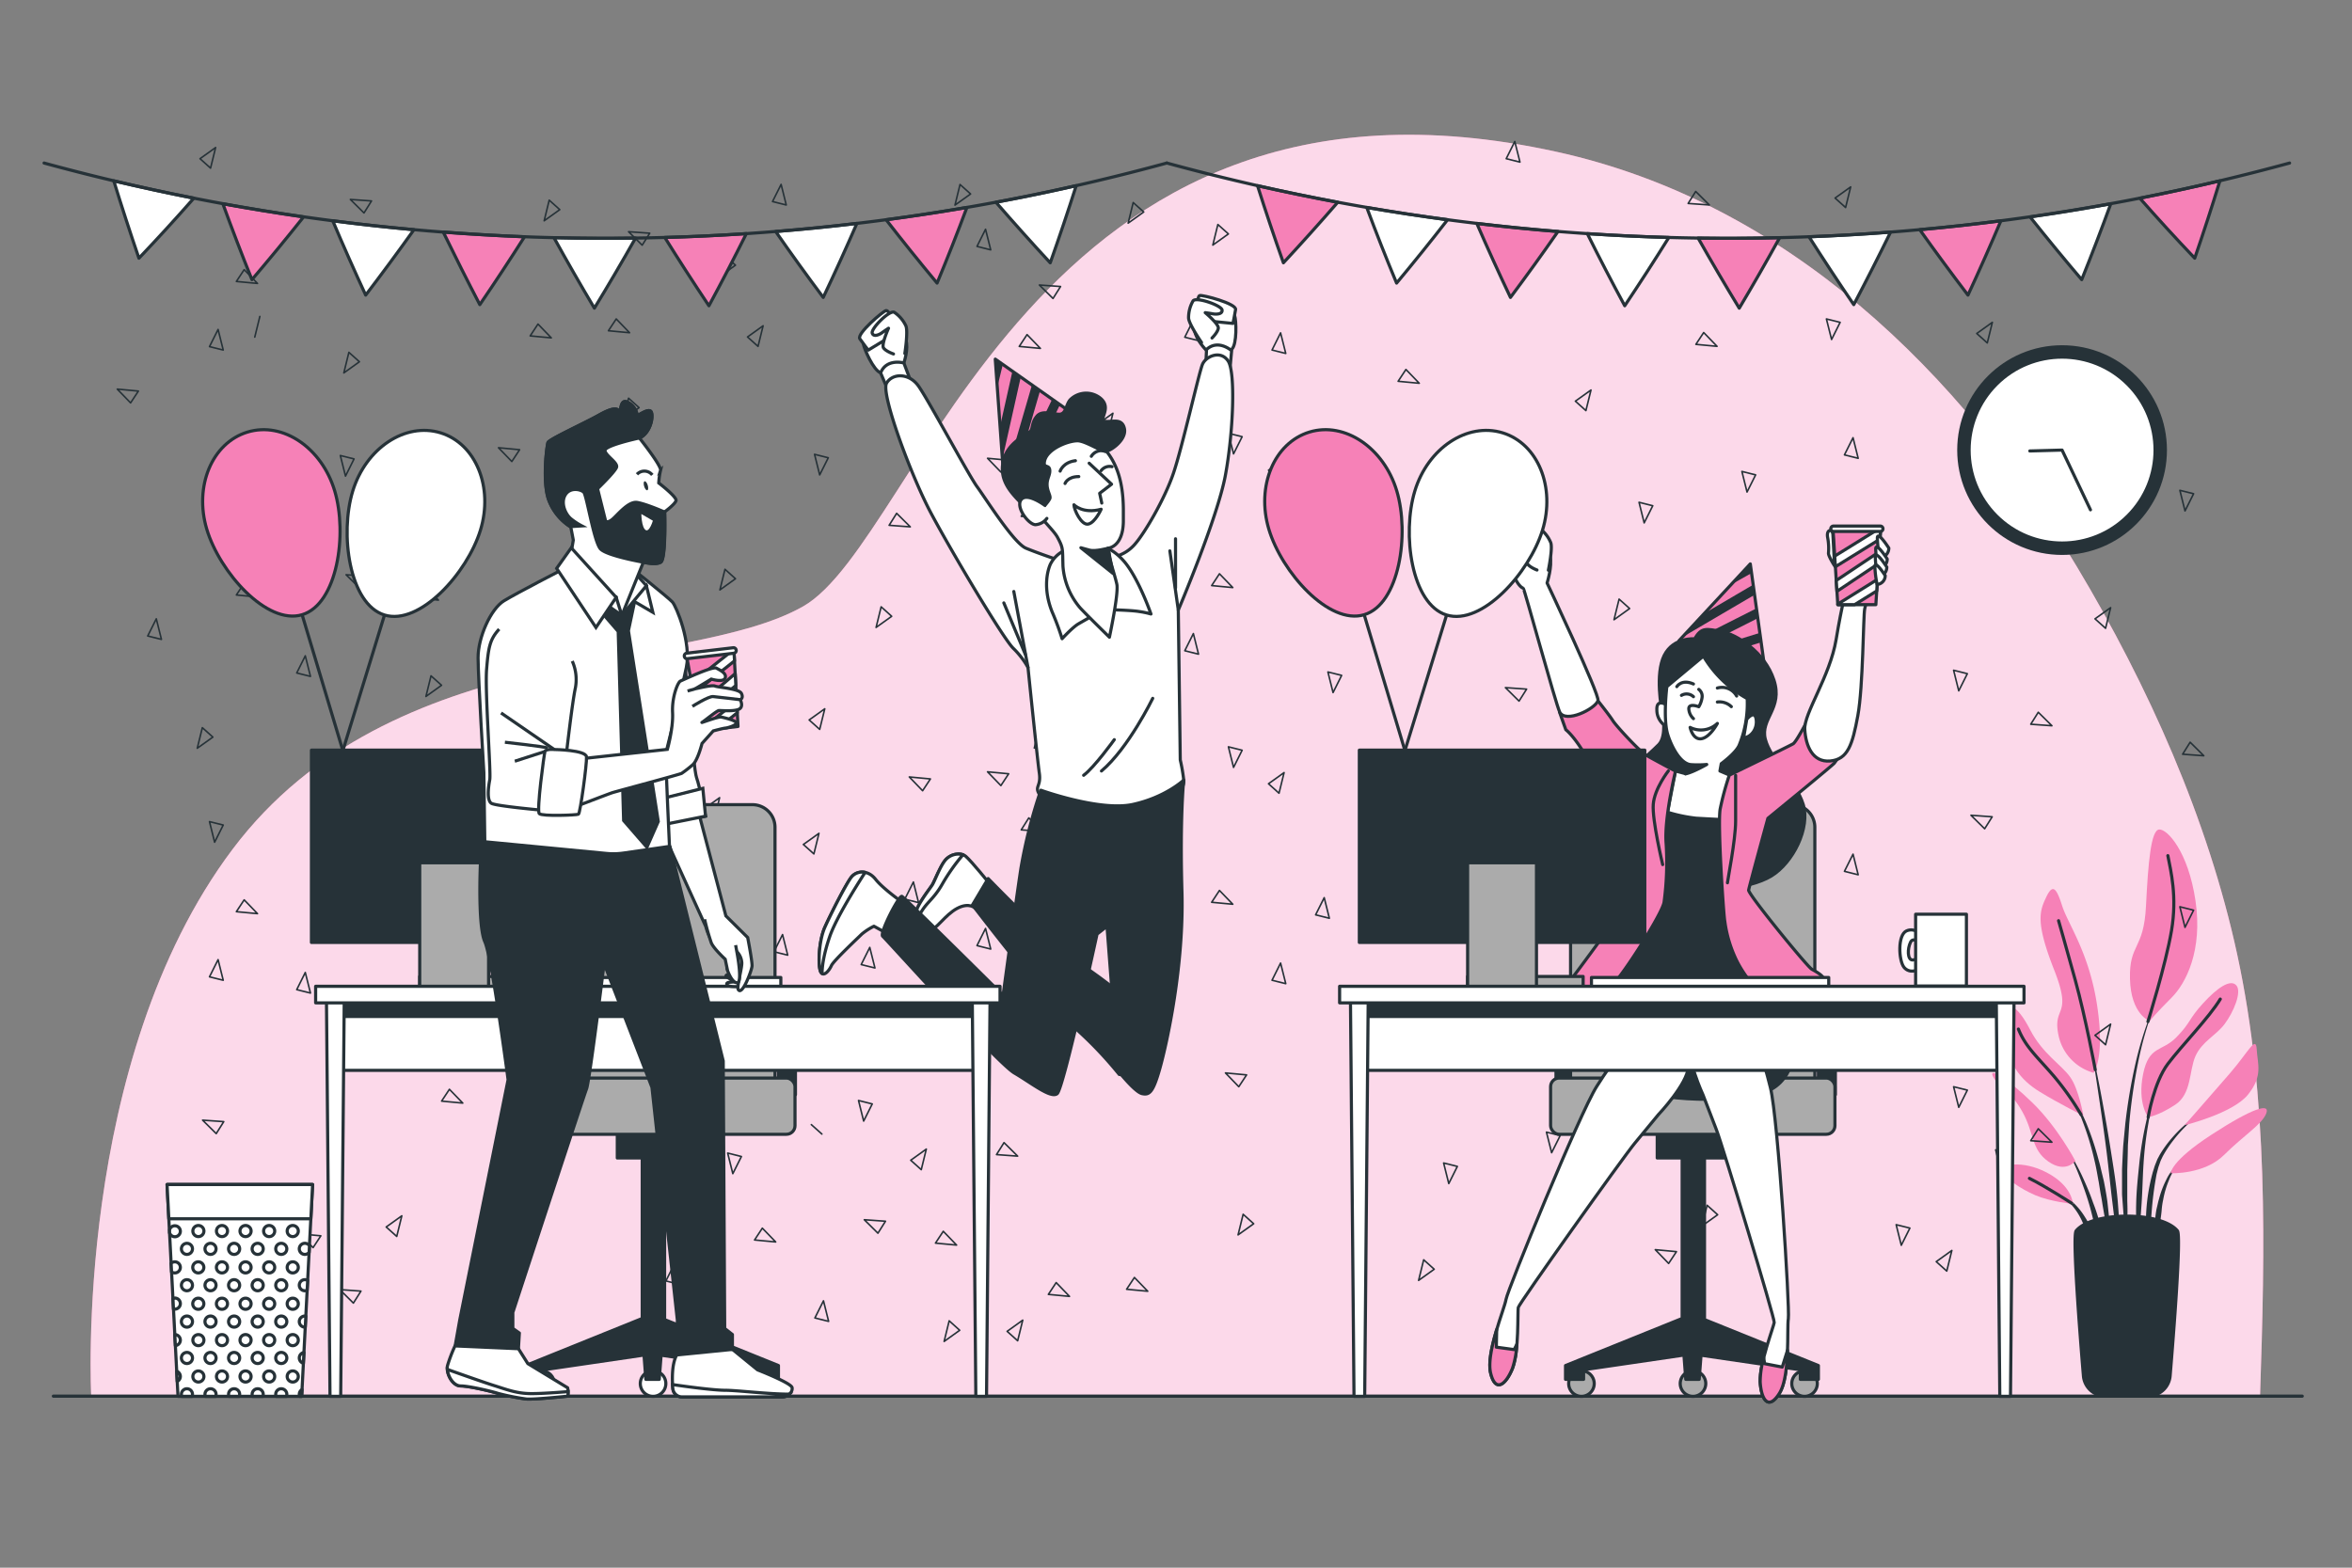 <svg xmlns="http://www.w3.org/2000/svg" viewBox="0 0 750 500"><rect x="0" y="0" width="750" height="500" fill="#808080" stroke="none"/><g id="freepik--background-simple--inject-56"><path d="M713.4,304.43c-9.36-43.26-28.32-85.6-51.12-123.67-37-61.81-92.37-116.18-166-132.36C329.44,11.73,293.57,172.28,256,193.46s-131,9.78-181.86,77.43-45.05,174.4-45.05,174.4H720.68C722.26,398.09,723.37,350.5,713.4,304.43Z" style="fill:#F681B7"></path><path d="M713.4,304.43c-9.36-43.26-28.32-85.6-51.12-123.67-37-61.81-92.37-116.18-166-132.36C329.44,11.73,293.57,172.28,256,193.46s-131,9.78-181.86,77.43-45.05,174.4-45.05,174.4H720.68C722.26,398.09,723.37,350.5,713.4,304.43Z" style="fill:#fff;opacity:0.7"></path></g><g id="freepik--Plant--inject-56"><path d="M687.17,320.35h0a.1.1,0,0,0,0-.11.08.08,0,0,0-.11,0A114.26,114.26,0,0,0,681,339a176.32,176.32,0,0,0-3.29,19.41l-.47,4.9c-.07.82-.16,1.64-.22,2.46l-.13,2.46c-.07,1.64-.17,3.28-.22,4.92l0,4.93,0,2.47c0,.82.1,1.64.15,2.46.13,1.64.23,3.28.38,4.91.31,3.27.8,6.52,1.31,9.76a.08.08,0,0,0,.08.07.09.09,0,0,0,.09-.09h0c0-1.65-.08-3.28-.12-4.92s-.19-3.26-.16-4.89,0-3.26-.06-4.89l0-2.45,0-2.44,0-4.89.14-4.88.05-2.44c0-.82.09-1.63.13-2.44l.3-4.88a175.87,175.87,0,0,1,2.77-19.36A113.67,113.67,0,0,1,687.17,320.35Z" style="fill:#263238"></path><path d="M687.87,345.89a.09.09,0,0,0,0-.11.1.1,0,0,0-.11.06A113,113,0,0,0,682.18,371c-.43,4.28-.91,8.56-1,12.86a104.8,104.8,0,0,0,.46,12.89.07.07,0,0,0,.07.07.08.08,0,0,0,.1-.07c.5-4.28.8-8.55,1.09-12.82s.35-8.54.63-12.81a113.38,113.38,0,0,1,1.52-12.7A117.14,117.14,0,0,1,687.87,345.89Z" style="fill:#263238"></path><path d="M702,354.88a.1.1,0,0,0-.12,0,43.1,43.1,0,0,0-9.47,8.26,37,37,0,0,0-3.7,5.14l-.77,1.44-.59,1.49a12.86,12.86,0,0,0-.52,1.51c-.15.51-.33,1-.46,1.53a60.48,60.48,0,0,0-2,12.49,72.56,72.56,0,0,0,.47,12.59.09.09,0,0,0,.08.07.08.08,0,0,0,.09-.08l1.08-12.45a109,109,0,0,1,1.58-12.28c.11-.5.25-1,.38-1.49a11.89,11.89,0,0,1,.44-1.47l.5-1.44.65-1.36a37,37,0,0,1,3.4-5.15A42.65,42.65,0,0,1,702,355h0A.08.08,0,0,0,702,354.88Z" style="fill:#263238"></path><path d="M695.18,370.88a13.66,13.66,0,0,0-4.3,5.17,30.9,30.9,0,0,0-2.42,6.35c-.17.54-.3,1.09-.42,1.64l-.39,1.66a29.09,29.09,0,0,0-.42,3.36c0,1.13,0,2.26,0,3.39a29.75,29.75,0,0,0,.45,3.36.09.09,0,0,0,.06.07.09.09,0,0,0,.11-.07,32.46,32.46,0,0,0,.6-3.31c.17-1.1.34-2.19.47-3.28s.31-2.17.39-3.26.23-2.18.47-3.25a29.61,29.61,0,0,1,1.84-6.28,13.92,13.92,0,0,1,3.62-5.4h0a.09.09,0,0,0,0-.12A.08.08,0,0,0,695.18,370.88Z" style="fill:#263238"></path><path d="M675.32,383.35c-.46-5.53-1.38-11-2.24-16.47s-1.82-10.93-2.82-16.37-2.12-10.87-3.29-16.28a.08.08,0,0,0-.1-.06.08.08,0,0,0-.07.1c1,5.45,1.8,10.91,2.61,16.38s1.61,10.94,2.3,16.43,1.21,11,1.89,16.45l2,16.46a.09.09,0,0,0,.08.08.09.09,0,0,0,.09-.08c.06-1.39.06-2.78.1-4.17s-.06-2.77-.08-4.16C675.77,388.88,675.53,386.12,675.32,383.35Z" style="fill:#263238"></path><path d="M672,383.27c-.3-2.19-.7-4.36-1.12-6.53l-.78-3.23c-.25-1.08-.49-2.16-.81-3.22a91.41,91.41,0,0,0-4.22-12.57l-.67-1.52-.73-1.49c-.47-1-1-2-1.58-2.92a24,24,0,0,0-4-5.29.07.07,0,0,0-.11,0,.08.08,0,0,0,0,.12h0a24.36,24.36,0,0,1,3.65,5.41c.48,1,1,1.95,1.4,3l.65,1.51.58,1.53A90.16,90.16,0,0,1,668,370.62c.51,2.13.84,4.3,1.25,6.44l.52,3.24c.19,1.08.42,2.15.57,3.23.34,2.16.74,4.32,1.12,6.48s.73,4.34,1.19,6.5a.08.08,0,0,0,.08.07.08.08,0,0,0,.09-.08q0-3.31-.16-6.63C672.5,387.67,672.24,385.47,672,383.27Z" style="fill:#263238"></path><path d="M667.43,383.56c-1-2.91-2.21-5.74-3.5-8.53a78.66,78.66,0,0,0-4.4-8.07.1.1,0,0,0-.12,0,.08.08,0,0,0,0,.12,77.6,77.6,0,0,1,3.76,8.32c1.12,2.83,2.13,5.7,3,8.62s1.48,5.88,2.26,8.8,1.47,5.88,2.37,8.84a.09.09,0,0,0,.08.06.09.09,0,0,0,.09-.08,44.33,44.33,0,0,0-.86-9.2A56.6,56.6,0,0,0,667.43,383.56Z" style="fill:#263238"></path><path d="M667.24,393.22a20,20,0,0,0-2.43-5.11,21.48,21.48,0,0,0-3.55-4.4A16.19,16.19,0,0,0,659,382a9.46,9.46,0,0,0-2.55-1.15.08.08,0,0,0-.1.05.08.08,0,0,0,0,.11h0a12.67,12.67,0,0,1,4.24,3.3,20.13,20.13,0,0,1,3,4.47c.84,1.59,1.27,3.34,2,5,.33.84.65,1.68,1,2.52a18.93,18.93,0,0,0,1.11,2.55h0a.09.09,0,0,0,.17,0,20.4,20.4,0,0,0-.11-2.82C667.66,395.06,667.46,394.14,667.24,393.22Z" style="fill:#263238"></path><path d="M667.58,342.15a15.73,15.73,0,0,1-11.15-11.85c-2.09-9.76,4.65-5.57-1.39-20.91s-4.65-18.81-2.56-23.23,3.26-3,5.11,2.79,8.6,14.87,11.15,31.83S667.58,342.15,667.58,342.15Z" style="fill:#F681B7"></path><path d="M685.47,325.65s-6-2.09-6.27-13.47,4.41-9.06,5.11-23.23,1.62-24.16,4.18-24.39,9.29,7,11.61,22.77-3,26.25-7.66,30.89S685.47,325.65,685.47,325.65Z" style="fill:#F681B7"></path><path d="M664.33,355.85s-1.39-8.36-4.18-12.31-8.83-7.43-12.78-15.1-8.36-11.38-8.13-.46,5.11,16.49,11.15,20.21S664.33,355.85,664.33,355.85Z" style="fill:#F681B7"></path><path d="M661.77,370.26s-5.57-10.69-13.7-18.59-14.64-11.85-12.31-7.9,5.11,3.72,9.06,10.69,2.78,12.08,8.36,16S661.77,370.26,661.77,370.26Z" style="fill:#F681B7"></path><path d="M661.08,384c-.23-.7-.47-5.81-8.36-10s-15.34-2.55-14.41-.46,5.81,5.57,10.69,7.66S661.08,384,661.08,384Z" style="fill:#F681B7"></path><path d="M685,356.32s-3.48-4.42-1.62-13.71,6-7,10.68-11.84,3.72-5.58,8.37-10.69,8.82-7.9,10.68-5.81-.93,8.6-3.71,12.31-7.21,5.58-9.3,10.22-1.16,12.08-6.5,15.57S685,356.32,685,356.32Z" style="fill:#F681B7"></path><path d="M696.62,358.87s8.36-9.52,14.4-16.49,8.36-12.31,8.6-7.67,2.09,8.37-2.79,14.41S696.62,358.87,696.62,358.87Z" style="fill:#F681B7"></path><path d="M692.21,374.2s-.24-3.71,13-12.31,18.82-10.22,17.43-6.73-7.2,7-13.48,13.24S692.21,374.2,692.21,374.2Z" style="fill:#F681B7"></path><path d="M668.13,341.16s-3.1-16.67-6.36-28.51-5.34-19-5.34-19" style="fill:none;stroke:#263238;stroke-linecap:round;stroke-linejoin:round"></path><path d="M684.93,325.83s5.65-18.06,7.51-29-.23-19.05-1.16-23.93" style="fill:none;stroke:#263238;stroke-linecap:round;stroke-linejoin:round"></path><path d="M663.6,355.5A87.84,87.84,0,0,0,655,343.31c-5.11-6-9.06-9.29-11.38-15.1" style="fill:none;stroke:#263238;stroke-linecap:round;stroke-linejoin:round"></path><path d="M685,356.32s1.86-11.15,6.28-17,13.24-14.87,16.72-20.67" style="fill:none;stroke:#263238;stroke-linecap:round;stroke-linejoin:round"></path><path d="M660.53,383.71s-7.81-5.09-13.39-7.88" style="fill:none;stroke:#263238;stroke-linecap:round;stroke-linejoin:round"></path><path d="M685,445.25a7,7,0,0,0,7-6.38c1.15-13.79,3.58-44.79,2.33-46.31-5.12-6.25-27.17-6.25-32.29,0-1.25,1.52,1.17,32.52,2.32,46.31a7,7,0,0,0,6.95,6.38Z" style="fill:#263238;stroke:#263238;stroke-linecap:round;stroke-linejoin:round"></path></g><g id="freepik--Clock--inject-56"><circle cx="657.55" cy="143.55" r="32.94" style="fill:#263238;stroke:#263238;stroke-linecap:round;stroke-linejoin:round"></circle><circle cx="657.55" cy="143.55" r="29.65" transform="translate(91.09 507) rotate(-45)" style="fill:#fff;stroke:#263238;stroke-linecap:round;stroke-linejoin:round"></circle><polyline points="647.26 143.83 657.55 143.55 666.6 162.6" style="fill:#fff;stroke:#263238;stroke-linecap:round;stroke-linejoin:round"></polyline></g><g id="freepik--Floor--inject-56"><line x1="17.01" y1="445.29" x2="734.14" y2="445.29" style="fill:none;stroke:#263238;stroke-linecap:round;stroke-linejoin:round"></line></g><g id="freepik--Confetti--inject-56"><polygon points="200.43 73.9 204.78 78.2 207.19 74.38 200.43 73.9" style="fill:none;stroke:#263238;stroke-linecap:round;stroke-linejoin:round;stroke-width:0.5px"></polygon><polygon points="145.96 81.13 150.31 85.43 152.72 81.61 145.96 81.13" style="fill:none;stroke:#263238;stroke-linecap:round;stroke-linejoin:round;stroke-width:0.5px"></polygon><polygon points="111.72 63.61 116.07 67.92 118.47 64.09 111.72 63.61" style="fill:none;stroke:#263238;stroke-linecap:round;stroke-linejoin:round;stroke-width:0.5px"></polygon><polygon points="249.08 58.81 246.34 64.28 250.72 65.38 249.08 58.81" style="fill:none;stroke:#263238;stroke-linecap:round;stroke-linejoin:round;stroke-width:0.5px"></polygon><polygon points="200.76 106.12 196.5 101.72 194.01 105.49 200.76 106.12" style="fill:none;stroke:#263238;stroke-linecap:round;stroke-linejoin:round;stroke-width:0.5px"></polygon><polygon points="175.8 107.76 171.55 103.36 169.06 107.13 175.8 107.76" style="fill:none;stroke:#263238;stroke-linecap:round;stroke-linejoin:round;stroke-width:0.5px"></polygon><polygon points="229.56 88.14 234.53 84.58 231.18 81.57 229.56 88.14" style="fill:none;stroke:#263238;stroke-linecap:round;stroke-linejoin:round;stroke-width:0.5px"></polygon><polygon points="173.52 70.42 178.5 66.86 175.13 63.84 173.52 70.42" style="fill:none;stroke:#263238;stroke-linecap:round;stroke-linejoin:round;stroke-width:0.5px"></polygon><polygon points="69.54 105.07 66.8 110.55 71.18 111.64 69.54 105.07" style="fill:none;stroke:#263238;stroke-linecap:round;stroke-linejoin:round;stroke-width:0.5px"></polygon><polygon points="82.11 90.4 77.86 86 75.37 89.77 82.11 90.4" style="fill:none;stroke:#263238;stroke-linecap:round;stroke-linejoin:round;stroke-width:0.5px"></polygon><line x1="82.86" y1="100.93" x2="81.24" y2="107.51" style="fill:none;stroke:#263238;stroke-linecap:round;stroke-linejoin:round;stroke-width:0.5px"></line><polygon points="198.81 133.58 203.79 130.02 200.43 127 198.81 133.58" style="fill:none;stroke:#263238;stroke-linecap:round;stroke-linejoin:round;stroke-width:0.5px"></polygon><polygon points="331.43 90.9 335.78 95.2 338.19 91.38 331.43 90.9" style="fill:none;stroke:#263238;stroke-linecap:round;stroke-linejoin:round;stroke-width:0.5px"></polygon><polygon points="380.54 102.07 377.8 107.55 382.18 108.64 380.54 102.07" style="fill:none;stroke:#263238;stroke-linecap:round;stroke-linejoin:round;stroke-width:0.5px"></polygon><polygon points="314.27 73.12 311.54 78.59 315.92 79.69 314.27 73.12" style="fill:none;stroke:#263238;stroke-linecap:round;stroke-linejoin:round;stroke-width:0.5px"></polygon><polygon points="408.35 106.16 405.62 111.64 410 112.73 408.35 106.16" style="fill:none;stroke:#263238;stroke-linecap:round;stroke-linejoin:round;stroke-width:0.5px"></polygon><polygon points="483.03 45.13 480.3 50.61 484.68 51.7 483.03 45.13" style="fill:none;stroke:#263238;stroke-linecap:round;stroke-linejoin:round;stroke-width:0.5px"></polygon><polygon points="331.76 111.12 327.5 106.72 325.01 110.49 331.76 111.12" style="fill:none;stroke:#263238;stroke-linecap:round;stroke-linejoin:round;stroke-width:0.5px"></polygon><polygon points="547.53 110.46 543.27 106.06 540.78 109.83 547.53 110.46" style="fill:none;stroke:#263238;stroke-linecap:round;stroke-linejoin:round;stroke-width:0.5px"></polygon><polygon points="359.74 71.17 364.71 67.61 361.35 64.6 359.74 71.17" style="fill:none;stroke:#263238;stroke-linecap:round;stroke-linejoin:round;stroke-width:0.5px"></polygon><polygon points="304.52 65.42 309.5 61.86 306.13 58.84 304.52 65.42" style="fill:none;stroke:#263238;stroke-linecap:round;stroke-linejoin:round;stroke-width:0.5px"></polygon><polygon points="386.74 78.17 391.71 74.61 388.35 71.6 386.74 78.17" style="fill:none;stroke:#263238;stroke-linecap:round;stroke-linejoin:round;stroke-width:0.5px"></polygon><polygon points="514.67 197.66 519.65 194.09 516.29 191.08 514.67 197.66" style="fill:none;stroke:#263238;stroke-linecap:round;stroke-linejoin:round;stroke-width:0.5px"></polygon><polygon points="109.64 118.94 114.61 115.38 111.25 112.37 109.64 118.94" style="fill:none;stroke:#263238;stroke-linecap:round;stroke-linejoin:round;stroke-width:0.5px"></polygon><polygon points="290.27 168.03 285.92 163.72 283.52 167.54 290.27 168.03" style="fill:none;stroke:#263238;stroke-linecap:round;stroke-linejoin:round;stroke-width:0.5px"></polygon><polygon points="332.41 165.16 328.06 160.86 325.65 164.68 332.41 165.16" style="fill:none;stroke:#263238;stroke-linecap:round;stroke-linejoin:round;stroke-width:0.5px"></polygon><polygon points="380.34 170.62 375.99 166.31 373.59 170.13 380.34 170.62" style="fill:none;stroke:#263238;stroke-linecap:round;stroke-linejoin:round;stroke-width:0.5px"></polygon><polygon points="261.38 151.47 264.12 146 259.74 144.9 261.38 151.47" style="fill:none;stroke:#263238;stroke-linecap:round;stroke-linejoin:round;stroke-width:0.5px"></polygon><polygon points="557.09 156.93 559.83 151.46 555.45 150.36 557.09 156.93" style="fill:none;stroke:#263238;stroke-linecap:round;stroke-linejoin:round;stroke-width:0.5px"></polygon><polygon points="696.75 162.95 699.49 157.47 695.11 156.38 696.75 162.95" style="fill:none;stroke:#263238;stroke-linecap:round;stroke-linejoin:round;stroke-width:0.5px"></polygon><polygon points="624.6 220.34 627.34 214.87 622.96 213.77 624.6 220.34" style="fill:none;stroke:#263238;stroke-linecap:round;stroke-linejoin:round;stroke-width:0.5px"></polygon><polygon points="289.95 147.8 294.2 152.2 296.69 148.43 289.95 147.8" style="fill:none;stroke:#263238;stroke-linecap:round;stroke-linejoin:round;stroke-width:0.5px"></polygon><polygon points="314.9 146.16 319.16 150.56 321.64 146.79 314.9 146.16" style="fill:none;stroke:#263238;stroke-linecap:round;stroke-linejoin:round;stroke-width:0.5px"></polygon><polygon points="390.77 342.2 395.02 346.6 397.51 342.83 390.77 342.2" style="fill:none;stroke:#263238;stroke-linecap:round;stroke-linejoin:round;stroke-width:0.5px"></polygon><polygon points="673.03 193.81 668.05 197.37 671.42 200.39 673.03 193.81" style="fill:none;stroke:#263238;stroke-linecap:round;stroke-linejoin:round;stroke-width:0.5px"></polygon><polygon points="243.34 103.9 238.36 107.47 241.72 110.48 243.34 103.9" style="fill:none;stroke:#263238;stroke-linecap:round;stroke-linejoin:round;stroke-width:0.5px"></polygon><polygon points="421.17 148.85 423.9 143.37 419.52 142.28 421.17 148.85" style="fill:none;stroke:#263238;stroke-linecap:round;stroke-linejoin:round;stroke-width:0.5px"></polygon><polygon points="393.35 144.76 396.09 139.28 391.71 138.19 393.35 144.76" style="fill:none;stroke:#263238;stroke-linecap:round;stroke-linejoin:round;stroke-width:0.5px"></polygon><polygon points="409.47 146.41 404.49 149.97 407.85 152.99 409.47 146.41" style="fill:none;stroke:#263238;stroke-linecap:round;stroke-linejoin:round;stroke-width:0.5px"></polygon><polygon points="545.07 65.37 540.72 61.06 538.31 64.89 545.07 65.37" style="fill:none;stroke:#263238;stroke-linecap:round;stroke-linejoin:round;stroke-width:0.5px"></polygon><polygon points="654.31 231.47 649.96 227.17 647.56 230.99 654.31 231.47" style="fill:none;stroke:#263238;stroke-linecap:round;stroke-linejoin:round;stroke-width:0.5px"></polygon><polygon points="702.74 241.04 698.39 236.73 695.99 240.55 702.74 241.04" style="fill:none;stroke:#263238;stroke-linecap:round;stroke-linejoin:round;stroke-width:0.5px"></polygon><polygon points="110.17 151.85 112.9 146.37 108.52 145.28 110.17 151.85" style="fill:none;stroke:#263238;stroke-linecap:round;stroke-linejoin:round;stroke-width:0.5px"></polygon><polygon points="584.05 108.28 586.78 102.81 582.4 101.72 584.05 108.28" style="fill:none;stroke:#263238;stroke-linecap:round;stroke-linejoin:round;stroke-width:0.5px"></polygon><polygon points="82.35 147.76 85.09 142.28 80.71 141.19 82.35 147.76" style="fill:none;stroke:#263238;stroke-linecap:round;stroke-linejoin:round;stroke-width:0.5px"></polygon><polygon points="68.44 168.62 71.18 163.15 66.8 162.05 68.44 168.62" style="fill:none;stroke:#263238;stroke-linecap:round;stroke-linejoin:round;stroke-width:0.5px"></polygon><polygon points="158.95 142.8 163.21 147.2 165.69 143.43 158.95 142.8" style="fill:none;stroke:#263238;stroke-linecap:round;stroke-linejoin:round;stroke-width:0.5px"></polygon><polygon points="37.39 124.1 41.64 128.5 44.13 124.73 37.39 124.1" style="fill:none;stroke:#263238;stroke-linecap:round;stroke-linejoin:round;stroke-width:0.5px"></polygon><polygon points="590.14 59.61 585.16 63.17 588.52 66.19 590.14 59.61" style="fill:none;stroke:#263238;stroke-linecap:round;stroke-linejoin:round;stroke-width:0.5px"></polygon><polygon points="635.32 102.8 630.34 106.36 633.7 109.38 635.32 102.8" style="fill:none;stroke:#263238;stroke-linecap:round;stroke-linejoin:round;stroke-width:0.5px"></polygon><line x1="93.49" y1="152.98" x2="96.85" y2="155.99" style="fill:none;stroke:#263238;stroke-linecap:round;stroke-linejoin:round;stroke-width:0.5px"></line><polygon points="68.76 47.05 63.78 50.61 67.14 53.63 68.76 47.05" style="fill:none;stroke:#263238;stroke-linecap:round;stroke-linejoin:round;stroke-width:0.5px"></polygon><polygon points="354.89 131.8 349.91 135.36 353.27 138.37 354.89 131.8" style="fill:none;stroke:#263238;stroke-linecap:round;stroke-linejoin:round;stroke-width:0.5px"></polygon><polygon points="628.5 260.02 632.86 264.33 635.26 260.51 628.5 260.02" style="fill:none;stroke:#263238;stroke-linecap:round;stroke-linejoin:round;stroke-width:0.5px"></polygon><polygon points="64.6 357.26 68.95 361.56 71.35 357.74 64.6 357.26" style="fill:none;stroke:#263238;stroke-linecap:round;stroke-linejoin:round;stroke-width:0.5px"></polygon><polygon points="110.36 183.31 114.72 187.61 117.12 183.79 110.36 183.31" style="fill:none;stroke:#263238;stroke-linecap:round;stroke-linejoin:round;stroke-width:0.5px"></polygon><polygon points="590.89 139.6 588.15 145.08 592.53 146.17 590.89 139.6" style="fill:none;stroke:#263238;stroke-linecap:round;stroke-linejoin:round;stroke-width:0.5px"></polygon><polygon points="696.75 295.77 699.49 290.3 695.11 289.2 696.75 295.77" style="fill:none;stroke:#263238;stroke-linecap:round;stroke-linejoin:round;stroke-width:0.5px"></polygon><polygon points="624.6 353.17 627.34 347.69 622.96 346.6 624.6 353.17" style="fill:none;stroke:#263238;stroke-linecap:round;stroke-linejoin:round;stroke-width:0.5px"></polygon><polygon points="673.03 326.64 668.05 330.2 671.42 333.21 673.03 326.64" style="fill:none;stroke:#263238;stroke-linecap:round;stroke-linejoin:round;stroke-width:0.5px"></polygon><polygon points="654.31 364.3 649.96 360 647.56 363.82 654.31 364.3" style="fill:none;stroke:#263238;stroke-linecap:round;stroke-linejoin:round;stroke-width:0.5px"></polygon><polygon points="590.89 272.43 588.15 277.9 592.53 279 590.89 272.43" style="fill:none;stroke:#263238;stroke-linecap:round;stroke-linejoin:round;stroke-width:0.5px"></polygon><polygon points="200.76 206.12 196.5 201.72 194.01 205.49 200.76 206.12" style="fill:none;stroke:#263238;stroke-linecap:round;stroke-linejoin:round;stroke-width:0.5px"></polygon><polygon points="175.8 207.76 171.55 203.36 169.06 207.13 175.8 207.76" style="fill:none;stroke:#263238;stroke-linecap:round;stroke-linejoin:round;stroke-width:0.5px"></polygon><polygon points="139.81 191.4 135.55 187 133.06 190.77 139.81 191.4" style="fill:none;stroke:#263238;stroke-linecap:round;stroke-linejoin:round;stroke-width:0.5px"></polygon><polygon points="229.56 188.15 234.53 184.58 231.18 181.57 229.56 188.15" style="fill:none;stroke:#263238;stroke-linecap:round;stroke-linejoin:round;stroke-width:0.5px"></polygon><polygon points="279.36 200.12 284.34 196.56 280.98 193.54 279.36 200.12" style="fill:none;stroke:#263238;stroke-linecap:round;stroke-linejoin:round;stroke-width:0.5px"></polygon><polygon points="49.84 197.36 47.1 202.84 51.48 203.93 49.84 197.36" style="fill:none;stroke:#263238;stroke-linecap:round;stroke-linejoin:round;stroke-width:0.5px"></polygon><polygon points="97.35 209.16 94.62 214.64 99 215.73 97.35 209.16" style="fill:none;stroke:#263238;stroke-linecap:round;stroke-linejoin:round;stroke-width:0.5px"></polygon><polygon points="82.11 190.4 77.86 186 75.37 189.77 82.11 190.4" style="fill:none;stroke:#263238;stroke-linecap:round;stroke-linejoin:round;stroke-width:0.5px"></polygon><polygon points="62.9 238.65 67.88 235.09 64.52 232.08 62.9 238.65" style="fill:none;stroke:#263238;stroke-linecap:round;stroke-linejoin:round;stroke-width:0.5px"></polygon><polygon points="198.81 233.58 203.79 230.02 200.43 227 198.81 233.58" style="fill:none;stroke:#263238;stroke-linecap:round;stroke-linejoin:round;stroke-width:0.5px"></polygon><polygon points="480.04 219.31 484.39 223.61 486.8 219.79 480.04 219.31" style="fill:none;stroke:#263238;stroke-linecap:round;stroke-linejoin:round;stroke-width:0.5px"></polygon><polygon points="380.54 202.07 377.8 207.55 382.18 208.64 380.54 202.07" style="fill:none;stroke:#263238;stroke-linecap:round;stroke-linejoin:round;stroke-width:0.5px"></polygon><polygon points="422.26 185.3 419.52 190.78 423.9 191.87 422.26 185.3" style="fill:none;stroke:#263238;stroke-linecap:round;stroke-linejoin:round;stroke-width:0.5px"></polygon><polygon points="452.57 122.24 448.32 117.84 445.83 121.61 452.57 122.24" style="fill:none;stroke:#263238;stroke-linecap:round;stroke-linejoin:round;stroke-width:0.5px"></polygon><polygon points="393.11 187.4 388.86 183 386.37 186.77 393.11 187.4" style="fill:none;stroke:#263238;stroke-linecap:round;stroke-linejoin:round;stroke-width:0.5px"></polygon><polygon points="329.81 238.58 334.79 235.02 331.43 232 329.81 238.58" style="fill:none;stroke:#263238;stroke-linecap:round;stroke-linejoin:round;stroke-width:0.5px"></polygon><polygon points="135.82 222.13 140.8 218.56 137.44 215.55 135.82 222.13" style="fill:none;stroke:#263238;stroke-linecap:round;stroke-linejoin:round;stroke-width:0.5px"></polygon><polygon points="332.41 265.16 328.06 260.86 325.65 264.68 332.41 265.16" style="fill:none;stroke:#263238;stroke-linecap:round;stroke-linejoin:round;stroke-width:0.5px"></polygon><polygon points="524.29 166.77 527.03 161.3 522.65 160.2 524.29 166.77" style="fill:none;stroke:#263238;stroke-linecap:round;stroke-linejoin:round;stroke-width:0.5px"></polygon><polygon points="452.36 408.37 457.34 404.81 453.98 401.8 452.36 408.37" style="fill:none;stroke:#263238;stroke-linecap:round;stroke-linejoin:round;stroke-width:0.5px"></polygon><polygon points="494.78 367.65 497.51 362.18 493.13 361.08 494.78 367.65" style="fill:none;stroke:#263238;stroke-linecap:round;stroke-linejoin:round;stroke-width:0.5px"></polygon><polygon points="461.98 377.49 464.72 372.02 460.34 370.92 461.98 377.49" style="fill:none;stroke:#263238;stroke-linecap:round;stroke-linejoin:round;stroke-width:0.5px"></polygon><polygon points="213.35 252.76 216.09 247.28 211.71 246.19 213.35 252.76" style="fill:none;stroke:#263238;stroke-linecap:round;stroke-linejoin:round;stroke-width:0.5px"></polygon><polygon points="289.95 247.8 294.2 252.2 296.69 248.43 289.95 247.8" style="fill:none;stroke:#263238;stroke-linecap:round;stroke-linejoin:round;stroke-width:0.5px"></polygon><polygon points="314.9 246.16 319.16 250.56 321.64 246.79 314.9 246.16" style="fill:none;stroke:#263238;stroke-linecap:round;stroke-linejoin:round;stroke-width:0.5px"></polygon><polygon points="350.9 262.52 355.15 266.93 357.64 263.16 350.9 262.52" style="fill:none;stroke:#263238;stroke-linecap:round;stroke-linejoin:round;stroke-width:0.5px"></polygon><polygon points="261.15 265.78 256.17 269.34 259.53 272.35 261.15 265.78" style="fill:none;stroke:#263238;stroke-linecap:round;stroke-linejoin:round;stroke-width:0.5px"></polygon><polygon points="229.47 254.41 224.49 257.98 227.85 260.99 229.47 254.41" style="fill:none;stroke:#263238;stroke-linecap:round;stroke-linejoin:round;stroke-width:0.5px"></polygon><polygon points="263 226.06 258.02 229.62 261.38 232.63 263 226.06" style="fill:none;stroke:#263238;stroke-linecap:round;stroke-linejoin:round;stroke-width:0.5px"></polygon><polygon points="425.08 220.89 427.82 215.41 423.44 214.32 425.08 220.89" style="fill:none;stroke:#263238;stroke-linecap:round;stroke-linejoin:round;stroke-width:0.5px"></polygon><polygon points="393.35 244.76 396.09 239.28 391.71 238.19 393.35 244.76" style="fill:none;stroke:#263238;stroke-linecap:round;stroke-linejoin:round;stroke-width:0.5px"></polygon><polygon points="409.47 246.41 404.49 249.97 407.85 252.99 409.47 246.41" style="fill:none;stroke:#263238;stroke-linecap:round;stroke-linejoin:round;stroke-width:0.5px"></polygon><polygon points="507.33 124.39 502.35 127.95 505.71 130.96 507.33 124.39" style="fill:none;stroke:#263238;stroke-linecap:round;stroke-linejoin:round;stroke-width:0.5px"></polygon><polygon points="159.28 263.02 154.92 258.72 152.52 262.54 159.28 263.02" style="fill:none;stroke:#263238;stroke-linecap:round;stroke-linejoin:round;stroke-width:0.5px"></polygon><polygon points="201.41 260.16 197.06 255.86 194.65 259.68 201.41 260.16" style="fill:none;stroke:#263238;stroke-linecap:round;stroke-linejoin:round;stroke-width:0.5px"></polygon><polygon points="176.43 258.8 179.17 253.33 174.79 252.23 176.43 258.8" style="fill:none;stroke:#263238;stroke-linecap:round;stroke-linejoin:round;stroke-width:0.5px"></polygon><polygon points="68.44 268.62 71.18 263.14 66.8 262.05 68.44 268.62" style="fill:none;stroke:#263238;stroke-linecap:round;stroke-linejoin:round;stroke-width:0.5px"></polygon><polygon points="183.9 241.16 188.16 245.56 190.64 241.79 183.9 241.16" style="fill:none;stroke:#263238;stroke-linecap:round;stroke-linejoin:round;stroke-width:0.5px"></polygon><polygon points="95.57 393.52 99.83 397.92 102.31 394.15 95.57 393.52" style="fill:none;stroke:#263238;stroke-linecap:round;stroke-linejoin:round;stroke-width:0.5px"></polygon><polygon points="128.13 387.77 123.15 391.34 126.51 394.35 128.13 387.77" style="fill:none;stroke:#263238;stroke-linecap:round;stroke-linejoin:round;stroke-width:0.5px"></polygon><polygon points="160.89 215.34 155.92 218.9 159.28 221.92 160.89 215.34" style="fill:none;stroke:#263238;stroke-linecap:round;stroke-linejoin:round;stroke-width:0.5px"></polygon><polygon points="324.51 368.74 320.16 364.43 317.76 368.25 324.51 368.74" style="fill:none;stroke:#263238;stroke-linecap:round;stroke-linejoin:round;stroke-width:0.5px"></polygon><polygon points="275.4 357.56 278.14 352.09 273.76 350.99 275.4 357.56" style="fill:none;stroke:#263238;stroke-linecap:round;stroke-linejoin:round;stroke-width:0.5px"></polygon><polygon points="233.68 374.33 236.42 368.86 232.04 367.76 233.68 374.33" style="fill:none;stroke:#263238;stroke-linecap:round;stroke-linejoin:round;stroke-width:0.5px"></polygon><polygon points="295.38 366.49 290.41 370.05 293.77 373.06 295.38 366.49" style="fill:none;stroke:#263238;stroke-linecap:round;stroke-linejoin:round;stroke-width:0.5px"></polygon><line x1="258.72" y1="358.69" x2="262.08" y2="361.7" style="fill:none;stroke:#263238;stroke-linecap:round;stroke-linejoin:round;stroke-width:0.5px"></line><polygon points="275.6 389.02 279.95 393.32 282.36 389.5 275.6 389.02" style="fill:none;stroke:#263238;stroke-linecap:round;stroke-linejoin:round;stroke-width:0.5px"></polygon><polygon points="365.99 411.83 361.74 407.44 359.25 411.2 365.99 411.83" style="fill:none;stroke:#263238;stroke-linecap:round;stroke-linejoin:round;stroke-width:0.5px"></polygon><polygon points="341.04 413.47 336.79 409.07 334.3 412.84 341.04 413.47" style="fill:none;stroke:#263238;stroke-linecap:round;stroke-linejoin:round;stroke-width:0.5px"></polygon><polygon points="305.04 397.11 300.79 392.71 298.3 396.48 305.04 397.11" style="fill:none;stroke:#263238;stroke-linecap:round;stroke-linejoin:round;stroke-width:0.5px"></polygon><polygon points="394.79 393.86 399.77 390.3 396.41 387.28 394.79 393.86" style="fill:none;stroke:#263238;stroke-linecap:round;stroke-linejoin:round;stroke-width:0.5px"></polygon><polygon points="215.07 403.08 212.34 408.55 216.72 409.64 215.07 403.08" style="fill:none;stroke:#263238;stroke-linecap:round;stroke-linejoin:round;stroke-width:0.5px"></polygon><polygon points="262.59 414.88 259.85 420.35 264.23 421.44 262.59 414.88" style="fill:none;stroke:#263238;stroke-linecap:round;stroke-linejoin:round;stroke-width:0.5px"></polygon><polygon points="247.35 396.11 243.09 391.71 240.61 395.48 247.35 396.11" style="fill:none;stroke:#263238;stroke-linecap:round;stroke-linejoin:round;stroke-width:0.5px"></polygon><polygon points="301.06 427.84 306.03 424.28 302.67 421.26 301.06 427.84" style="fill:none;stroke:#263238;stroke-linecap:round;stroke-linejoin:round;stroke-width:0.5px"></polygon><polygon points="326.13 421.05 321.15 424.62 324.51 427.63 326.13 421.05" style="fill:none;stroke:#263238;stroke-linecap:round;stroke-linejoin:round;stroke-width:0.5px"></polygon><polygon points="354.89 231.8 349.91 235.36 353.27 238.37 354.89 231.8" style="fill:none;stroke:#263238;stroke-linecap:round;stroke-linejoin:round;stroke-width:0.5px"></polygon><polygon points="542.74 390.99 547.72 387.43 544.36 384.41 542.74 390.99" style="fill:none;stroke:#263238;stroke-linecap:round;stroke-linejoin:round;stroke-width:0.5px"></polygon><polygon points="527.83 398.57 532.09 402.97 534.58 399.2 527.83 398.57" style="fill:none;stroke:#263238;stroke-linecap:round;stroke-linejoin:round;stroke-width:0.5px"></polygon><polygon points="638.01 373.3 640.75 367.82 636.37 366.73 638.01 373.3" style="fill:none;stroke:#263238;stroke-linecap:round;stroke-linejoin:round;stroke-width:0.5px"></polygon><polygon points="606.28 397.17 609.02 391.69 604.64 390.6 606.28 397.17" style="fill:none;stroke:#263238;stroke-linecap:round;stroke-linejoin:round;stroke-width:0.5px"></polygon><polygon points="622.4 398.82 617.42 402.39 620.78 405.4 622.4 398.82" style="fill:none;stroke:#263238;stroke-linecap:round;stroke-linejoin:round;stroke-width:0.5px"></polygon><polygon points="567.82 384.21 562.84 387.77 566.2 390.78 567.82 384.21" style="fill:none;stroke:#263238;stroke-linecap:round;stroke-linejoin:round;stroke-width:0.5px"></polygon><polygon points="158.3 289.76 162.65 294.07 165.05 290.25 158.3 289.76" style="fill:none;stroke:#263238;stroke-linecap:round;stroke-linejoin:round;stroke-width:0.5px"></polygon><polygon points="108.34 411.3 112.69 415.61 115.1 411.79 108.34 411.3" style="fill:none;stroke:#263238;stroke-linecap:round;stroke-linejoin:round;stroke-width:0.5px"></polygon><polygon points="249.54 298.07 246.8 303.55 251.18 304.64 249.54 298.07" style="fill:none;stroke:#263238;stroke-linecap:round;stroke-linejoin:round;stroke-width:0.5px"></polygon><polygon points="183.27 291.12 180.54 296.59 184.92 297.69 183.27 291.12" style="fill:none;stroke:#263238;stroke-linecap:round;stroke-linejoin:round;stroke-width:0.5px"></polygon><polygon points="277.35 302.16 274.62 307.64 279 308.73 277.35 302.16" style="fill:none;stroke:#263238;stroke-linecap:round;stroke-linejoin:round;stroke-width:0.5px"></polygon><polygon points="291.26 281.3 288.52 286.78 292.9 287.87 291.26 281.3" style="fill:none;stroke:#263238;stroke-linecap:round;stroke-linejoin:round;stroke-width:0.5px"></polygon><polygon points="147.57 351.82 143.31 347.42 140.82 351.19 147.57 351.82" style="fill:none;stroke:#263238;stroke-linecap:round;stroke-linejoin:round;stroke-width:0.5px"></polygon><polygon points="229.56 289.14 234.53 285.58 231.18 282.57 229.56 289.14" style="fill:none;stroke:#263238;stroke-linecap:round;stroke-linejoin:round;stroke-width:0.5px"></polygon><polygon points="69.54 306.07 66.8 311.55 71.18 312.64 69.54 306.07" style="fill:none;stroke:#263238;stroke-linecap:round;stroke-linejoin:round;stroke-width:0.5px"></polygon><polygon points="97.35 310.16 94.62 315.64 99 316.73 97.35 310.16" style="fill:none;stroke:#263238;stroke-linecap:round;stroke-linejoin:round;stroke-width:0.5px"></polygon><polygon points="82.11 291.4 77.86 287 75.37 290.77 82.11 291.4" style="fill:none;stroke:#263238;stroke-linecap:round;stroke-linejoin:round;stroke-width:0.5px"></polygon><polygon points="314.27 296.12 311.54 301.59 315.92 302.69 314.27 296.12" style="fill:none;stroke:#263238;stroke-linecap:round;stroke-linejoin:round;stroke-width:0.5px"></polygon><polygon points="408.35 307.16 405.62 312.64 410 313.73 408.35 307.16" style="fill:none;stroke:#263238;stroke-linecap:round;stroke-linejoin:round;stroke-width:0.5px"></polygon><polygon points="422.26 286.3 419.52 291.78 423.9 292.87 422.26 286.3" style="fill:none;stroke:#263238;stroke-linecap:round;stroke-linejoin:round;stroke-width:0.5px"></polygon><polygon points="306.8 313.76 302.55 309.36 300.06 313.13 306.8 313.76" style="fill:none;stroke:#263238;stroke-linecap:round;stroke-linejoin:round;stroke-width:0.5px"></polygon><polygon points="393.11 288.4 388.86 284 386.37 287.77 393.11 288.4" style="fill:none;stroke:#263238;stroke-linecap:round;stroke-linejoin:round;stroke-width:0.5px"></polygon><polygon points="229.56 328.75 234.53 327.99 231.18 327.34 229.56 328.75" style="fill:none;stroke:#263238;stroke-linecap:round;stroke-linejoin:round;stroke-width:0.5px"></polygon></g><g id="freepik--Garlands--inject-56"><path d="M44.3,82.35q9-9.45,17.51-19.14Q49,60.69,36.28,57.68,40.08,70,44.3,82.35Z" style="fill:#fff;stroke:#263238;stroke-linecap:round;stroke-linejoin:round"></path><path d="M80.34,89.19q8.43-9.91,16.46-20Q83.9,67.32,71.07,65,75.48,77.11,80.34,89.19Z" style="fill:#F681B7;stroke:#263238;stroke-linecap:round;stroke-linejoin:round"></path><path d="M116.61,94.12Q124.5,83.77,132,73.26,119,72.09,106.11,70.42,111.15,82.32,116.61,94.12Z" style="fill:#fff;stroke:#263238;stroke-linecap:round;stroke-linejoin:round"></path><path d="M153,97.16q7.34-10.75,14.25-21.64Q154.3,75,141.34,74,147,85.64,153,97.16Z" style="fill:#F681B7;stroke:#263238;stroke-linecap:round;stroke-linejoin:round"></path><path d="M189.54,98.29q6.77-11.12,13.11-22.35-13,.18-26-.13Q182.89,87.11,189.54,98.29Z" style="fill:#fff;stroke:#263238;stroke-linecap:round;stroke-linejoin:round"></path><path d="M226.06,97.52q6.18-11.44,11.93-23-13,.86-26,1.22Q218.83,86.71,226.06,97.52Z" style="fill:#F681B7;stroke:#263238;stroke-linecap:round;stroke-linejoin:round"></path><path d="M262.51,94.86q5.58-11.76,10.73-23.6-12.93,1.55-25.89,2.58Q254.71,84.43,262.51,94.86Z" style="fill:#fff;stroke:#263238;stroke-linecap:round;stroke-linejoin:round"></path><path d="M298.81,90.29q5-12,9.51-24.12-12.85,2.2-25.76,3.92Q290.48,80.29,298.81,90.29Z" style="fill:#F681B7;stroke:#263238;stroke-linecap:round;stroke-linejoin:round"></path><path d="M334.9,83.82q4.35-12.27,8.27-24.59-12.75,2.88-25.58,5.28Q326.05,74.26,334.9,83.82Z" style="fill:#fff;stroke:#263238;stroke-linecap:round;stroke-linejoin:round"></path><path d="M14.06,52a679.6,679.6,0,0,0,358,0" style="fill:none;stroke:#263238;stroke-linecap:round;stroke-linejoin:round"></path><path d="M699.85,82.35q-9-9.45-17.51-19.14,12.81-2.52,25.54-5.53Q704.09,70,699.85,82.35Z" style="fill:#F681B7;stroke:#263238;stroke-linecap:round;stroke-linejoin:round"></path><path d="M663.81,89.19q-8.43-9.91-16.46-20,12.9-1.84,25.73-4.19Q668.67,77.11,663.81,89.19Z" style="fill:#fff;stroke:#263238;stroke-linecap:round;stroke-linejoin:round"></path><path d="M627.54,94.12q-7.89-10.35-15.37-20.86,13-1.17,25.87-2.84Q633,82.32,627.54,94.12Z" style="fill:#F681B7;stroke:#263238;stroke-linecap:round;stroke-linejoin:round"></path><path d="M591.12,97.16q-7.33-10.75-14.26-21.64,13-.49,26-1.48Q597.18,85.64,591.12,97.16Z" style="fill:#fff;stroke:#263238;stroke-linecap:round;stroke-linejoin:round"></path><path d="M554.61,98.29q-6.76-11.12-13.11-22.35,13,.18,26-.13Q561.27,87.11,554.61,98.29Z" style="fill:#F681B7;stroke:#263238;stroke-linecap:round;stroke-linejoin:round"></path><path d="M518.09,97.52q-6.18-11.44-11.93-23,13,.86,26,1.22Q525.32,86.71,518.09,97.52Z" style="fill:#fff;stroke:#263238;stroke-linecap:round;stroke-linejoin:round"></path><path d="M481.65,94.86q-5.59-11.76-10.73-23.6,12.91,1.55,25.88,2.58Q489.43,84.43,481.65,94.86Z" style="fill:#F681B7;stroke:#263238;stroke-linecap:round;stroke-linejoin:round"></path><path d="M445.34,90.29q-5-12-9.51-24.12,12.85,2.2,25.76,3.92Q453.67,80.29,445.34,90.29Z" style="fill:#fff;stroke:#263238;stroke-linecap:round;stroke-linejoin:round"></path><path d="M409.25,83.82Q404.9,71.55,401,59.23q12.75,2.88,25.58,5.28Q418.12,74.26,409.25,83.82Z" style="fill:#F681B7;stroke:#263238;stroke-linecap:round;stroke-linejoin:round"></path><path d="M730.09,52a679.56,679.56,0,0,1-358,0" style="fill:none;stroke:#263238;stroke-linecap:round;stroke-linejoin:round"></path></g><g id="freepik--paper-bin--inject-56"><polygon points="53.27 377.79 99.68 377.79 96.2 445.35 56.76 445.35 53.27 377.79" style="fill:#fff;stroke:#263238;stroke-linecap:round;stroke-linejoin:round"></polygon><polygon points="99.12 388.72 99.68 377.79 53.27 377.79 53.84 388.72 99.12 388.72" style="fill:#fff;stroke:#263238;stroke-linecap:round;stroke-linejoin:round"></polygon><path d="M82.17,396.54a1.77,1.77,0,1,0,1.77,1.77A1.77,1.77,0,0,0,82.17,396.54Z" style="fill:#fff;stroke:#263238;stroke-linecap:round;stroke-linejoin:round"></path><path d="M78.31,425.65a1.77,1.77,0,1,0,1.76,1.77A1.77,1.77,0,0,0,78.31,425.65Z" style="fill:#fff;stroke:#263238;stroke-linecap:round;stroke-linejoin:round"></path><path d="M82.17,408.14a1.77,1.77,0,1,0,1.77,1.77A1.77,1.77,0,0,0,82.17,408.14Z" style="fill:#fff;stroke:#263238;stroke-linecap:round;stroke-linejoin:round"></path><path d="M85.83,390.86a1.77,1.77,0,1,0,1.77,1.77A1.77,1.77,0,0,0,85.83,390.86Z" style="fill:#fff;stroke:#263238;stroke-linecap:round;stroke-linejoin:round"></path><path d="M82.17,419.74a1.77,1.77,0,1,0,1.77,1.77A1.77,1.77,0,0,0,82.17,419.74Z" style="fill:#fff;stroke:#263238;stroke-linecap:round;stroke-linejoin:round"></path><path d="M85.83,402.45a1.77,1.77,0,1,0,1.77,1.77A1.77,1.77,0,0,0,85.83,402.45Z" style="fill:#fff;stroke:#263238;stroke-linecap:round;stroke-linejoin:round"></path><path d="M82.17,431.34a1.77,1.77,0,1,0,1.77,1.77A1.77,1.77,0,0,0,82.17,431.34Z" style="fill:#fff;stroke:#263238;stroke-linecap:round;stroke-linejoin:round"></path><path d="M74.65,408.14a1.77,1.77,0,1,0,1.77,1.77A1.77,1.77,0,0,0,74.65,408.14Z" style="fill:#fff;stroke:#263238;stroke-linecap:round;stroke-linejoin:round"></path><path d="M74.65,431.34a1.77,1.77,0,1,0,1.77,1.77A1.77,1.77,0,0,0,74.65,431.34Z" style="fill:#fff;stroke:#263238;stroke-linecap:round;stroke-linejoin:round"></path><path d="M74.65,396.54a1.77,1.77,0,1,0,1.77,1.77A1.77,1.77,0,0,0,74.65,396.54Z" style="fill:#fff;stroke:#263238;stroke-linecap:round;stroke-linejoin:round"></path><path d="M78.31,390.86a1.77,1.77,0,1,0,1.76,1.77A1.77,1.77,0,0,0,78.31,390.86Z" style="fill:#fff;stroke:#263238;stroke-linecap:round;stroke-linejoin:round"></path><path d="M78.31,402.45a1.77,1.77,0,1,0,1.76,1.77A1.77,1.77,0,0,0,78.31,402.45Z" style="fill:#fff;stroke:#263238;stroke-linecap:round;stroke-linejoin:round"></path><circle cx="70.79" cy="427.42" r="1.77" style="fill:#fff;stroke:#263238;stroke-linecap:round;stroke-linejoin:round"></circle><path d="M78.31,414.05a1.77,1.77,0,1,0,1.76,1.77A1.77,1.77,0,0,0,78.31,414.05Z" style="fill:#fff;stroke:#263238;stroke-linecap:round;stroke-linejoin:round"></path><path d="M74.65,419.74a1.77,1.77,0,1,0,1.77,1.77A1.77,1.77,0,0,0,74.65,419.74Z" style="fill:#fff;stroke:#263238;stroke-linecap:round;stroke-linejoin:round"></path><path d="M93.35,414.05a1.77,1.77,0,1,0,1.77,1.77A1.77,1.77,0,0,0,93.35,414.05Z" style="fill:#fff;stroke:#263238;stroke-linecap:round;stroke-linejoin:round"></path><path d="M93.35,437.25A1.77,1.77,0,1,0,95.12,439,1.77,1.77,0,0,0,93.35,437.25Z" style="fill:#fff;stroke:#263238;stroke-linecap:round;stroke-linejoin:round"></path><path d="M93.35,402.45a1.77,1.77,0,1,0,1.77,1.77A1.77,1.77,0,0,0,93.35,402.45Z" style="fill:#fff;stroke:#263238;stroke-linecap:round;stroke-linejoin:round"></path><path d="M97.21,419.74a1.77,1.77,0,0,0,0,3.54l.13,0,.18-3.49A1.55,1.55,0,0,0,97.21,419.74Z" style="fill:#fff;stroke:#263238;stroke-linecap:round;stroke-linejoin:round"></path><path d="M93.35,425.65a1.77,1.77,0,1,0,1.77,1.77A1.77,1.77,0,0,0,93.35,425.65Z" style="fill:#fff;stroke:#263238;stroke-linecap:round;stroke-linejoin:round"></path><path d="M85.83,414.05a1.77,1.77,0,1,0,1.77,1.77A1.77,1.77,0,0,0,85.83,414.05Z" style="fill:#fff;stroke:#263238;stroke-linecap:round;stroke-linejoin:round"></path><path d="M93.35,390.86a1.77,1.77,0,1,0,1.77,1.77A1.77,1.77,0,0,0,93.35,390.86Z" style="fill:#fff;stroke:#263238;stroke-linecap:round;stroke-linejoin:round"></path><path d="M95.44,433.11a1.76,1.76,0,0,0,1.3,1.69l.18-3.44A1.77,1.77,0,0,0,95.44,433.11Z" style="fill:#fff;stroke:#263238;stroke-linecap:round;stroke-linejoin:round"></path><path d="M85.83,425.65a1.77,1.77,0,1,0,1.77,1.77A1.77,1.77,0,0,0,85.83,425.65Z" style="fill:#fff;stroke:#263238;stroke-linecap:round;stroke-linejoin:round"></path><circle cx="89.69" cy="398.31" r="1.77" style="fill:#fff;stroke:#263238;stroke-linecap:round;stroke-linejoin:round"></circle><path d="M85.83,437.25A1.77,1.77,0,1,0,87.6,439,1.77,1.77,0,0,0,85.83,437.25Z" style="fill:#fff;stroke:#263238;stroke-linecap:round;stroke-linejoin:round"></path><path d="M89.69,431.34a1.77,1.77,0,1,0,1.77,1.77A1.77,1.77,0,0,0,89.69,431.34Z" style="fill:#fff;stroke:#263238;stroke-linecap:round;stroke-linejoin:round"></path><path d="M89.69,419.74a1.77,1.77,0,1,0,1.77,1.77A1.77,1.77,0,0,0,89.69,419.74Z" style="fill:#fff;stroke:#263238;stroke-linecap:round;stroke-linejoin:round"></path><circle cx="89.69" cy="409.91" r="1.77" style="fill:#fff;stroke:#263238;stroke-linecap:round;stroke-linejoin:round"></circle><path d="M78.31,437.25A1.77,1.77,0,1,0,80.07,439,1.77,1.77,0,0,0,78.31,437.25Z" style="fill:#fff;stroke:#263238;stroke-linecap:round;stroke-linejoin:round"></path><path d="M55.74,402.45a1.75,1.75,0,0,0-1.17.46l.14,2.75a1.77,1.77,0,1,0,1-3.21Z" style="fill:#fff;stroke:#263238;stroke-linecap:round;stroke-linejoin:round"></path><path d="M57.51,439a1.77,1.77,0,0,0-1.17-1.66l.17,3.25A1.77,1.77,0,0,0,57.51,439Z" style="fill:#fff;stroke:#263238;stroke-linecap:round;stroke-linejoin:round"></path><path d="M55.74,414.05a1.93,1.93,0,0,0-.59.11l.17,3.38a2,2,0,0,0,.42,0,1.77,1.77,0,1,0,0-3.54Z" style="fill:#fff;stroke:#263238;stroke-linecap:round;stroke-linejoin:round"></path><path d="M54.07,393.16a1.75,1.75,0,1,0,0-.92Z" style="fill:#fff;stroke:#263238;stroke-linecap:round;stroke-linejoin:round"></path><circle cx="59.61" cy="398.31" r="1.77" style="fill:#fff;stroke:#263238;stroke-linecap:round;stroke-linejoin:round"></circle><path d="M57.51,427.42a1.77,1.77,0,0,0-1.77-1.77h0l.18,3.52A1.76,1.76,0,0,0,57.51,427.42Z" style="fill:#fff;stroke:#263238;stroke-linecap:round;stroke-linejoin:round"></path><path d="M61.38,444.7a1.77,1.77,0,0,0-3.54,0,1.75,1.75,0,0,0,.13.65h3.28A1.75,1.75,0,0,0,61.38,444.7Z" style="fill:#fff;stroke:#263238;stroke-linecap:round;stroke-linejoin:round"></path><path d="M96.31,443.19a1.73,1.73,0,0,0-.74,2.16h.63Z" style="fill:#fff;stroke:#263238;stroke-linecap:round;stroke-linejoin:round"></path><path d="M95.44,409.91a1.77,1.77,0,0,0,2.5,1.61l.17-3.13a1.84,1.84,0,0,0-.9-.25A1.77,1.77,0,0,0,95.44,409.91Z" style="fill:#fff;stroke:#263238;stroke-linecap:round;stroke-linejoin:round"></path><circle cx="70.79" cy="439.02" r="1.77" style="fill:#fff;stroke:#263238;stroke-linecap:round;stroke-linejoin:round"></circle><path d="M68.9,444.7a1.77,1.77,0,0,0-3.54,0,1.75,1.75,0,0,0,.13.65h3.28A1.75,1.75,0,0,0,68.9,444.7Z" style="fill:#fff;stroke:#263238;stroke-linecap:round;stroke-linejoin:round"></path><circle cx="59.61" cy="409.91" r="1.77" style="fill:#fff;stroke:#263238;stroke-linecap:round;stroke-linejoin:round"></circle><path d="M76.42,444.7a1.77,1.77,0,1,0-3.54,0,1.75,1.75,0,0,0,.13.65h3.28A1.75,1.75,0,0,0,76.42,444.7Z" style="fill:#fff;stroke:#263238;stroke-linecap:round;stroke-linejoin:round"></path><path d="M91.46,444.7a1.77,1.77,0,0,0-3.54,0,1.75,1.75,0,0,0,.13.65h3.29A2,2,0,0,0,91.46,444.7Z" style="fill:#fff;stroke:#263238;stroke-linecap:round;stroke-linejoin:round"></path><path d="M83.94,444.7a1.77,1.77,0,0,0-3.54,0,1.75,1.75,0,0,0,.13.65h3.28A1.75,1.75,0,0,0,83.94,444.7Z" style="fill:#fff;stroke:#263238;stroke-linecap:round;stroke-linejoin:round"></path><path d="M97.21,396.54a1.77,1.77,0,1,0,1.36,2.9l.11-2.12A1.78,1.78,0,0,0,97.21,396.54Z" style="fill:#fff;stroke:#263238;stroke-linecap:round;stroke-linejoin:round"></path><path d="M67.13,431.34a1.77,1.77,0,1,0,1.77,1.77A1.77,1.77,0,0,0,67.13,431.34Z" style="fill:#fff;stroke:#263238;stroke-linecap:round;stroke-linejoin:round"></path><path d="M67.13,419.74a1.77,1.77,0,1,0,1.77,1.77A1.77,1.77,0,0,0,67.13,419.74Z" style="fill:#fff;stroke:#263238;stroke-linecap:round;stroke-linejoin:round"></path><path d="M59.61,431.34a1.77,1.77,0,1,0,1.77,1.77A1.77,1.77,0,0,0,59.61,431.34Z" style="fill:#fff;stroke:#263238;stroke-linecap:round;stroke-linejoin:round"></path><path d="M70.79,402.45a1.77,1.77,0,1,0,1.76,1.77A1.77,1.77,0,0,0,70.79,402.45Z" style="fill:#fff;stroke:#263238;stroke-linecap:round;stroke-linejoin:round"></path><circle cx="70.79" cy="392.63" r="1.77" style="fill:#fff;stroke:#263238;stroke-linecap:round;stroke-linejoin:round"></circle><path d="M70.79,414.05a1.77,1.77,0,1,0,1.76,1.77A1.77,1.77,0,0,0,70.79,414.05Z" style="fill:#fff;stroke:#263238;stroke-linecap:round;stroke-linejoin:round"></path><circle cx="67.13" cy="398.31" r="1.77" style="fill:#fff;stroke:#263238;stroke-linecap:round;stroke-linejoin:round"></circle><circle cx="67.13" cy="409.91" r="1.77" style="fill:#fff;stroke:#263238;stroke-linecap:round;stroke-linejoin:round"></circle><circle cx="63.26" cy="392.63" r="1.77" style="fill:#fff;stroke:#263238;stroke-linecap:round;stroke-linejoin:round"></circle><circle cx="63.26" cy="427.42" r="1.77" style="fill:#fff;stroke:#263238;stroke-linecap:round;stroke-linejoin:round"></circle><path d="M63.26,402.45A1.77,1.77,0,1,0,65,404.22,1.77,1.77,0,0,0,63.26,402.45Z" style="fill:#fff;stroke:#263238;stroke-linecap:round;stroke-linejoin:round"></path><path d="M59.61,419.74a1.77,1.77,0,1,0,1.77,1.77A1.77,1.77,0,0,0,59.61,419.74Z" style="fill:#fff;stroke:#263238;stroke-linecap:round;stroke-linejoin:round"></path><circle cx="63.26" cy="439.02" r="1.77" style="fill:#fff;stroke:#263238;stroke-linecap:round;stroke-linejoin:round"></circle><path d="M63.26,414.05A1.77,1.77,0,1,0,65,415.82,1.76,1.76,0,0,0,63.26,414.05Z" style="fill:#fff;stroke:#263238;stroke-linecap:round;stroke-linejoin:round"></path></g><g id="freepik--character-3--inject-56"><rect x="496.17" y="327.46" width="5.42" height="21.68" style="fill:#263238;stroke:#263238;stroke-linecap:round;stroke-linejoin:round"></rect><rect x="579.84" y="327.46" width="5.42" height="21.68" style="fill:#263238;stroke:#263238;stroke-linecap:round;stroke-linejoin:round"></rect><path d="M508,256.64h63.5a7.21,7.21,0,0,1,7.21,7.21v94.62a0,0,0,0,1,0,0H500.82a0,0,0,0,1,0,0V263.85A7.21,7.21,0,0,1,508,256.64Z" style="fill:#ababab;stroke:#263238;stroke-linecap:round;stroke-linejoin:round"></path><path d="M508.36,441.28a4.07,4.07,0,1,0-4.06,4.07A4.06,4.06,0,0,0,508.36,441.28Z" style="fill:#ababab;stroke:#263238;stroke-linecap:round;stroke-linejoin:round"></path><path d="M543.93,441.28a4.07,4.07,0,1,0-4.07,4.07A4.07,4.07,0,0,0,543.93,441.28Z" style="fill:#ababab;stroke:#263238;stroke-linecap:round;stroke-linejoin:round"></path><path d="M579.5,441.28a4.07,4.07,0,1,0-4.07,4.07A4.07,4.07,0,0,0,579.5,441.28Z" style="fill:#ababab;stroke:#263238;stroke-linecap:round;stroke-linejoin:round"></path><polygon points="543.53 420.87 543.53 353.89 536.4 353.89 536.4 420.44 536.14 420.62 499.21 435.53 499.21 439.93 504.97 439.93 504.97 436.88 536.97 432.18 537.56 439.93 541.83 439.93 542.42 432.23 574.08 436.88 574.08 439.93 579.84 439.93 579.84 435.53 543.53 420.87" style="fill:#263238;stroke:#263238;stroke-linecap:round;stroke-linejoin:round"></polygon><rect x="528.45" y="361.3" width="22.67" height="8.03" style="fill:#263238;stroke:#263238;stroke-linecap:round;stroke-linejoin:round"></rect><rect x="494.45" y="343.83" width="90.67" height="17.94" rx="2.74" style="fill:#ababab;stroke:#263238;stroke-linecap:round;stroke-linejoin:round"></rect><rect x="489.73" y="314.93" width="11.18" height="16.6" rx="2.27" style="fill:#ababab;stroke:#263238;stroke-linecap:round;stroke-linejoin:round"></rect><rect x="578.31" y="314.93" width="11.18" height="16.6" rx="2.27" style="fill:#ababab;stroke:#263238;stroke-linecap:round;stroke-linejoin:round"></rect><polygon points="535.38 204.36 558.13 179.85 562.58 212 535.38 204.36" style="fill:#F681B7;stroke:#263238;stroke-linecap:round;stroke-linejoin:round"></polygon><polygon points="558.13 179.85 552.01 186.44 558.54 182.78 558.13 179.85" style="fill:#263238"></polygon><polygon points="559.5 189.71 559.05 186.49 543.5 195.62 536.4 203.26 559.5 189.71" style="fill:#263238"></polygon><polygon points="560.53 197.17 560.1 194.03 538.14 205.13 542.41 206.34 560.53 197.17" style="fill:#263238"></polygon><polygon points="561.18 201.84 544.69 206.97 550 208.47 561.59 204.85 561.18 201.84" style="fill:#263238"></polygon><path d="M540.42,203.75s-6.78-.63-9.75,5.3-.85,17.18-.63,18,1.48,7.63-1.06,10.38-16.75,14-17.6,23.33,5.09,17.59,17.6,21.2,28.83,1.69,35.82-2.55S577.31,264,575,256.55s-10.39-14.21-12.08-20.78,5.72-9.75,2.75-18.87-12.08-14.63-16.75-15.48S542.54,199.94,540.42,203.75Z" style="fill:#263238;stroke:#263238;stroke-linecap:round;stroke-linejoin:round"></path><path d="M534.28,245.94s-5.22,9.6-5,13-2.32,28.94-2.84,30-16,22.47-17.31,34.1-1.81,17.31,8.78,23,36.43,5.69,45.47,2.07,10.34-15.5,9-24.28-4.9-16.28-8.78-23.26-8.78-14.72-10.07-20.66-.52-22.22-.26-23.77-1.9-8.84-1.9-8.84Z" style="fill:#263238;stroke:#263238;stroke-linecap:round;stroke-linejoin:round"></path><path d="M531.73,225s-3.6-2.55-3.39,1.48a6,6,0,0,0,3.18,5.3Z" style="fill:#fff;stroke:#263238;stroke-linecap:round;stroke-linejoin:round"></path><path d="M543.18,209.27,531.52,219s-1.21,9.91.21,15c.62,2.24,3.18,8.69,6.79,9.75l-1.06,3-3.18-.85-2.55,13.15a49.78,49.78,0,0,0,9.12,1.91c3.6.21,7.84.42,7.84.42l2.76-14.2-3-1.28.42-2.33s4.72-3.45,5.73-5.93a35.13,35.13,0,0,0,2.54-14.84A37,37,0,0,1,543.18,209.27Z" style="fill:#fff;stroke:#263238;stroke-linecap:round;stroke-linejoin:round"></path><path d="M538.52,243.82a31.16,31.16,0,0,0,5.72,0s-4.45,2.55-6.78,3Z" style="fill:#263238;stroke:#263238;stroke-linecap:round;stroke-linejoin:round"></path><path d="M541.7,219.87a2.72,2.72,0,0,1,1.06,2.54,7.75,7.75,0,0,1-1.06,3s-3.18-1.27-3.18.64A4.62,4.62,0,0,0,540,229.2" style="fill:none;stroke:#263238;stroke-linecap:round;stroke-linejoin:round"></path><path d="M538.94,232a7.62,7.62,0,0,0,8.69-1.27s-2.33,4.45-5.09,4.88S538.94,232,538.94,232Z" style="fill:none;stroke:#263238;stroke-linecap:round;stroke-linejoin:round"></path><path d="M547.63,223.9a5.45,5.45,0,0,1,4.45,1.48" style="fill:none;stroke:#263238;stroke-linecap:round;stroke-linejoin:round"></path><path d="M536.18,221.78a3.19,3.19,0,0,1,3.82.42" style="fill:none;stroke:#263238;stroke-linecap:round;stroke-linejoin:round"></path><path d="M534.7,219s1.48-2.54,5.3-.85" style="fill:none;stroke:#263238;stroke-linecap:round;stroke-linejoin:round"></path><path d="M547.63,219.44a5.34,5.34,0,0,1,6.15,2.55" style="fill:none;stroke:#263238;stroke-linecap:round;stroke-linejoin:round"></path><path d="M557,229.41s2.54-3.18,3,0-1.7,5.72-4,5.93Z" style="fill:#fff;stroke:#263238;stroke-linecap:round;stroke-linejoin:round"></path><path d="M551.45,247.22s19.29-9.33,20.35-10,4.78-7.86,4.78-7.86l12.15,9.11s-3.36,4.26-3.78,4.9S563.74,261,563.74,261s-5.93,21.62-6.14,22.89,18.65,24.39,20.14,25.23,4.66,2.55,3.6,3.82-5.72,6.36-12.08,6.78-12.51-7.42-15.48-13.35A40.94,40.94,0,0,1,550,293.86c-.42-2.12-2.33-31.17-1.48-35.83A90.38,90.38,0,0,1,551.45,247.22Z" style="fill:#F681B7;stroke:#263238;stroke-linecap:round;stroke-linejoin:round"></path><path d="M553.45,247.28v14.64c0,6-2.6,19-2.6,19.64" style="fill:none;stroke:#263238;stroke-linecap:round;stroke-linejoin:round"></path><path d="M534.28,245.94s-3.61,14.85-3,22.9a94.53,94.53,0,0,1-.64,18.87c-.42,3.39-12.93,23.11-16.54,26.5s-6.36,3-8.69,1.7a35.26,35.26,0,0,1-4.66-3.18s19.71-26.08,20.35-29.47-.85-23.53-.85-23.53-12.93-16.12-15.9-20.78-5.05-6.22-5.05-6.22l-2-5.61,12.2-3.66s3.73,4.68,4.79,6.37,8.48,9.75,10.6,11S534.28,245.94,534.28,245.94Z" style="fill:#F681B7;stroke:#263238;stroke-linecap:round;stroke-linejoin:round"></path><path d="M493.33,185.94s1.74-5.44.95-8.48-3.56-7.91-5-7.66-8.69,6.68-8.61,8.26,2.88,8.83,5.06,9.56c.36.13,10.42,37.1,11.63,39.5,1.84,3.68,11.32-1,12.2-3.66C510.17,221.63,493.33,185.94,493.33,185.94Z" style="fill:#fff;stroke:#263238;stroke-linecap:round;stroke-linejoin:round"></path><path d="M492,173.09s-2.58-5.34-3.53-5.23-9.81,6.94-8.79,8.57,2.5,3.76,2.5,3.76,9.09-4.93,9.57-5.22S492,173.09,492,173.09Z" style="fill:#fff;stroke:#263238;stroke-linecap:round;stroke-linejoin:round"></path><path d="M493.74,181.86s1.45-7,.75-8.81a10.62,10.62,0,0,0-3.41-4.42c-1.37-1-7.82,4.82-7.41,6.26s2.5.44,3.15,0,2.12-1.32,2.12-1.32-2.62,5.08-1.88,6.23,3.05,2,3.05,2" style="fill:#fff;stroke:#263238;stroke-linecap:round;stroke-linejoin:round"></path><path d="M532,245.88s-4.41,5.61-4.81,10.63,3,19.24,3,19.24" style="fill:none;stroke:#263238;stroke-linecap:round;stroke-linejoin:round"></path><path d="M528.8,355.52s9.31-9.82,9.56-15.24-4.65-12.14-11.11-11.63-12.65,9.3-18.08,17.83-28.42,64.84-28.93,67.94-6.46,17.05-4.91,23.51,4.91,3.62,7-1.55,1.55-18.08,1.81-19.37,33.33-47.8,37.2-52.45S528.8,355.52,528.8,355.52Z" style="fill:#fff;stroke:#263238;stroke-linecap:round;stroke-linejoin:round"></path><path d="M482.3,436.38a28.43,28.43,0,0,0,1.38-7.6l-.86,1.66-5.68-.78.12-5.6c-1.46,4.91-2.75,10.44-1.93,13.87C476.88,444.39,480.24,441.55,482.3,436.38Z" style="fill:#F681B7;stroke:#263238;stroke-linecap:round;stroke-linejoin:round"></path><path d="M543.07,349.24s-5.67-12.27-4.18-17.5,8.28-10,14.24-7.46,9,12.86,11.43,22.67,6.2,70.53,5.7,73.63.67,18.22-2.87,23.84-5.8,1.86-6.11-3.7,4.31-17.63,4.48-18.93-16.3-55.94-18.48-61.59S543.07,349.24,543.07,349.24Z" style="fill:#fff;stroke:#263238;stroke-linecap:round;stroke-linejoin:round"></path><path d="M561.28,440.72a28.58,28.58,0,0,1,1.13-7.64l.28,1.85,5.63,1.08,1.68-5.35c-.18,5.12-.73,10.78-2.61,13.76C563.86,450.05,561.59,446.28,561.28,440.72Z" style="fill:#F681B7;stroke:#263238;stroke-linecap:round;stroke-linejoin:round"></path><path d="M588.69,188.52s-1.23,3.68-3.19,15.45-10.3,23.53-10,28.68,2.45,10.55,8.09,10.06,7.11-5.15,8.83-14.47,1.71-31.87,2.2-34.08,1-3.68,1-3.68Z" style="fill:#fff;stroke:#263238;stroke-linecap:round;stroke-linejoin:round"></path><polygon points="598.17 192.85 586.03 192.85 584.51 168.78 599.69 168.78 598.17 192.85" style="fill:#F681B7;stroke:#263238;stroke-linecap:round;stroke-linejoin:round"></polygon><polygon points="585.26 180.76 599.49 171.94 599.69 168.78 598.9 168.78 585.05 177.36 585.26 180.76" style="fill:#fff;stroke:#263238;stroke-linecap:round;stroke-linejoin:round"></polygon><polygon points="598.68 184.79 586.02 192.67 586.03 192.85 591.4 192.85 598.45 188.47 598.68 184.79" style="fill:#fff;stroke:#263238;stroke-linecap:round;stroke-linejoin:round"></polygon><polygon points="598.99 179.77 599.23 176.01 585.54 185.14 585.76 188.6 598.99 179.77" style="fill:#fff;stroke:#263238;stroke-linecap:round;stroke-linejoin:round"></polygon><path d="M599.59,169.5H584.66a.87.87,0,0,1-.86-.86h0a.87.87,0,0,1,.86-.86h14.93a.86.86,0,0,1,.85.86h0A.86.86,0,0,1,599.59,169.5Z" style="fill:#fff;stroke:#263238;stroke-linecap:round;stroke-linejoin:round"></path><path d="M602.3,174.8s-3.66-5.76-3.66-3.14a37.21,37.21,0,0,0,.79,6.28A3.14,3.14,0,0,0,602.3,174.8Z" style="fill:#fff;stroke:#263238;stroke-linecap:round;stroke-linejoin:round"></path><path d="M601.79,178.29s-3.67-5.76-3.67-3.14a37.21,37.21,0,0,0,.79,6.28A3.14,3.14,0,0,0,601.79,178.29Z" style="fill:#fff;stroke:#263238;stroke-linecap:round;stroke-linejoin:round"></path><path d="M601.66,180.87s-3.67-5.75-3.67-3.14a37.22,37.22,0,0,0,.79,6.29A3.16,3.16,0,0,0,601.66,180.87Z" style="fill:#fff;stroke:#263238;stroke-linecap:round;stroke-linejoin:round"></path><path d="M601.15,183.59s-3.29-5.17-3.29-2.82a33.29,33.29,0,0,0,.71,5.64A2.82,2.82,0,0,0,601.15,183.59Z" style="fill:#fff;stroke:#263238;stroke-linecap:round;stroke-linejoin:round"></path><path d="M585,180.46s-1.94-3-1.94-4a18.54,18.54,0,0,0-.26-5c-.52-2.85,1.68-2.85,1.68-.78Z" style="fill:#fff;stroke:#263238;stroke-linecap:round;stroke-linejoin:round"></path></g><g id="freepik--desk-2--inject-56"><path d="M613.88,304.07s-2.33,2.11-4,2.11-1.69-3.6-.63-5.71,3.81,1.27,3.81,1.27l.83,2.3-.41-5.26s-2.54-3.17-5.5-1.9-2.53,9.51-.84,11.62,5.07,1.48,7-1.69Z" style="fill:#fff;stroke:#263238;stroke-linecap:round;stroke-linejoin:round"></path><rect x="610.85" y="291.59" width="16.2" height="22.91" style="fill:#fff;stroke:#263238;stroke-linecap:round;stroke-linejoin:round"></rect><rect x="507.48" y="311.76" width="75.66" height="3.12" style="fill:#fff;stroke:#263238;stroke-linecap:round;stroke-linejoin:round"></rect><rect x="433.46" y="239.25" width="91.03" height="61.34" style="fill:#263238;stroke:#263238;stroke-linecap:round;stroke-linejoin:round"></rect><rect x="467.99" y="311.43" width="36.84" height="3.46" style="fill:#ababab;stroke:#263238;stroke-linecap:round;stroke-linejoin:round"></rect><rect x="467.99" y="275.17" width="21.96" height="39.71" style="fill:#ababab;stroke:#263238;stroke-linecap:round;stroke-linejoin:round"></rect><rect x="432.63" y="317.98" width="207.27" height="23.4" style="fill:#fff;stroke:#263238;stroke-linecap:round;stroke-linejoin:round"></rect><rect x="432.63" y="317.98" width="207.27" height="6.22" style="fill:#263238;stroke:#263238;stroke-linecap:round;stroke-linejoin:round"></rect><polygon points="435.17 445.35 431.76 445.35 430.62 317.64 436.3 317.64 435.17 445.35" style="fill:#fff;stroke:#263238;stroke-linecap:round;stroke-linejoin:round"></polygon><polygon points="641.1 445.35 637.69 445.35 636.56 317.64 642.24 317.64 641.1 445.35" style="fill:#fff;stroke:#263238;stroke-linecap:round;stroke-linejoin:round"></polygon><rect x="427.17" y="314.57" width="218.24" height="5.28" style="fill:#fff;stroke:#263238;stroke-linecap:round;stroke-linejoin:round"></rect><line x1="435.01" y1="196.06" x2="448" y2="239.4" style="fill:none;stroke:#263238;stroke-linecap:round;stroke-linejoin:round"></line><path d="M445.4,156.57c4.11,13.72.87,36.11-10.39,39.49s-26.29-13.54-30.4-27.26,1.68-27.58,12.95-31S441.29,142.85,445.4,156.57Z" style="fill:#F681B7;stroke:#263238;stroke-linecap:round;stroke-linejoin:round"></path><line x1="461.29" y1="196.15" x2="448" y2="239.4" style="fill:none;stroke:#263238;stroke-linecap:round;stroke-linejoin:round"></line><path d="M491.87,169.09c-4.21,13.69-19.34,30.51-30.58,27.06S447,170.28,451.16,156.59s16.73-22,28-18.54S496.07,155.4,491.87,169.09Z" style="fill:#fff;stroke:#263238;stroke-linecap:round;stroke-linejoin:round"></path></g><g id="freepik--character-2--inject-56"><polygon points="319.75 147.89 317.37 114.54 343.9 133.22 319.75 147.89" style="fill:#F681B7;stroke:#263238;stroke-linecap:round;stroke-linejoin:round"></polygon><polygon points="317.37 114.54 318.01 123.51 319.78 116.23 317.37 114.54" style="fill:#263238"></polygon><polygon points="325.5 120.26 322.84 118.39 318.9 135.99 319.65 146.4 325.5 120.26" style="fill:#263238"></polygon><polygon points="331.66 124.6 329.07 122.78 322.2 146.4 326 144.1 331.66 124.6" style="fill:#263238"></polygon><polygon points="335.52 127.32 328.02 142.87 332.73 140.01 338 129.07 335.52 127.32" style="fill:#263238"></polygon><path d="M288.22,115.72s1.58-4.41.63-7.41-3.94-7.72-5.36-7.41-8.36,7.1-8.2,8.67,3.31,8.68,5.52,9.31S288.22,115.72,288.22,115.72Z" style="fill:#fff;stroke:#263238;stroke-linecap:round;stroke-linejoin:round"></path><path d="M286.33,104.05s-2.84-5.2-3.79-5-9.46,7.41-8.36,9,2.69,3.62,2.69,3.62,8.83-5.36,9.3-5.67S286.33,104.05,286.33,104.05Z" style="fill:#fff;stroke:#263238;stroke-linecap:round;stroke-linejoin:round"></path><path d="M288.53,112.73s1.11-7.1.32-8.83a10.71,10.71,0,0,0-3.63-4.26c-1.42-1-7.57,5.2-7.09,6.62s2.52.32,3.15-.16,2.05-1.41,2.05-1.41-2.36,5.2-1.58,6.3,3.16,1.9,3.16,1.9" style="fill:#fff;stroke:#263238;stroke-linecap:round;stroke-linejoin:round"></path><path d="M290.11,120.77l-1.89-5s-5.52-1.57-7.41,3.16l2.2,5.2A8.88,8.88,0,0,1,290.11,120.77Z" style="fill:#fff;stroke:#263238;stroke-linecap:round;stroke-linejoin:round"></path><path d="M384.73,111.78s-3.34-3.29-3.8-6.39.19-8.68,1.6-9,10.61,2.75,11.16,4.24.8,9.24-.92,10.77S384.73,111.78,384.73,111.78Z" style="fill:#fff;stroke:#263238;stroke-linecap:round;stroke-linejoin:round"></path><path d="M381.35,100.45s.29-5.92,1.21-6.19S394.3,96.82,394,98.72s-.84,4.43-.84,4.43-10.28-1-10.84-1.06S381.35,100.45,381.35,100.45Z" style="fill:#fff;stroke:#263238;stroke-linecap:round;stroke-linejoin:round"></path><path d="M383.14,109.22s-4.08-5.9-4.13-7.81A10.71,10.71,0,0,1,380.42,96c.87-1.47,9.08,1.39,9.27,2.87s-2.13,1.38-2.91,1.23-2.46-.38-2.46-.38,4.4,3.65,4.17,5-2,3.08-2,3.08" style="fill:#fff;stroke:#263238;stroke-linecap:round;stroke-linejoin:round"></path><path d="M392.25,117.23l.49-5.37s-4.28-3.82-8-.39l-.28,5.65A8.84,8.84,0,0,1,392.25,117.23Z" style="fill:#fff;stroke:#263238;stroke-linecap:round;stroke-linejoin:round"></path><path d="M337.1,178.48s-6-2-9.93-3.63-12.94-16-15.62-19.65S295.79,127.08,292.79,123s-8.2-4-10.09-.79,7.73,29.33,14.19,41.47,22.86,39.73,26.18,43.05a26.62,26.62,0,0,1,4.73,6.15s3,29.32,3.62,33.74-1.73,4.1.16,6.94,17.35,7.41,29.8,5.52,16.4-7.1,16.09-10.25a57.07,57.07,0,0,0-1.11-6.47l-.63-47.78s12.46-29.32,15-42.89,3.29-32.88.92-36.51-7.09-1.58-8.2,1S377,142.69,374.16,151,365,170,362,173.44a12.36,12.36,0,0,1-6.46,4.09S344.83,180.53,337.1,178.48Z" style="fill:#fff;stroke:#263238;stroke-linecap:round;stroke-linejoin:round"></path><line x1="327.8" y1="212.86" x2="323.28" y2="188.65" style="fill:none;stroke:#263238;stroke-linecap:round;stroke-linejoin:round"></line><line x1="326.92" y1="208.64" x2="320.1" y2="192.29" style="fill:none;stroke:#263238;stroke-linecap:round;stroke-linejoin:round"></line><line x1="375.73" y1="194.56" x2="373.04" y2="175.7" style="fill:none;stroke:#263238;stroke-linecap:round;stroke-linejoin:round"></line><line x1="374.85" y1="187.51" x2="374.85" y2="171.84" style="fill:none;stroke:#263238;stroke-linecap:round;stroke-linejoin:round"></line><path d="M367.58,222.73s-7.72,15.9-16.35,23.17" style="fill:none;stroke:#263238;stroke-linecap:round;stroke-linejoin:round"></path><path d="M355.32,235.91s-6.37,8.86-9.77,11.36" style="fill:none;stroke:#263238;stroke-linecap:round;stroke-linejoin:round"></path><path d="M339.31,175.64a9.5,9.5,0,0,0-4.42,4.42c-1.26,3-2.05,8.51.63,15.14a86.23,86.23,0,0,1,3.16,8.51s3.31-3.63,5.2-4.73,8-4.57,8-4.57,8.52.15,11.36.63a28.9,28.9,0,0,1,3.78.79s-3.94-11.36-8.52-16.72S347.35,171.39,339.31,175.64Z" style="fill:#fff;stroke:#263238;stroke-linecap:round;stroke-linejoin:round"></path><path d="M348.77,140s-6-2.53-11.2-1.74-11.82,7.89-11.35,15.45,9.15,14.2,11,17.67,1.57,3.46,1.73,9.14a23,23,0,0,0,5.52,13.4c2.05,2.21,9.3,9.31,9.3,9.31s3-14,2.37-16.88-2.21-7.41-2.37-8.83a21.86,21.86,0,0,0-.47-2.68s4.76-.24,4.91-8.44c0-.94,0-3.15,0-4.17C358.1,154.39,356.58,145.87,348.77,140Z" style="fill:#fff;stroke:#263238;stroke-linecap:round;stroke-linejoin:round"></path><path d="M329.69,164.45s3.95-3.17,5.06-5.38c.48-1-1.19-2.69-.8-5.41.22-1.47.9-2.41.8-3.69-.15-1.77-1.8-.74-1.75-2.24.16-4.57,8.52-7.57,11.2-7.09s6.93,3.31,8.35,3.31,6.78-3.63,6-7.26-4.25-1.89-6.3-2.36,2.36-4.1-1.26-7.25a7.22,7.22,0,0,0-9.78.47c-1.42,1.73-1.26,4.73-3.63,4.57s-5.36-1.26-6.94.63-1.26,3.47-1.89,4.58-8,3.62-9,10.56S324.06,158.81,329.69,164.45Z" style="fill:#263238;stroke:#263238;stroke-linecap:round;stroke-linejoin:round"></path><path d="M333.16,161.18s-5.63-4.21-7.52-1.84,2.35,8,4.56,8a4.94,4.94,0,0,0,3.62-2" style="fill:#fff;stroke:#263238;stroke-linecap:round;stroke-linejoin:round"></path><path d="M339.62,154.2S340.41,152,344,152" style="fill:none;stroke:#263238;stroke-linecap:round;stroke-linejoin:round"></path><path d="M338.05,150.26s.94-2.84,4.88-3.32" style="fill:none;stroke:#263238;stroke-linecap:round;stroke-linejoin:round"></path><path d="M351.13,150.1a3.39,3.39,0,0,1,3.47-1.26" style="fill:none;stroke:#263238;stroke-linecap:round;stroke-linejoin:round"></path><path d="M348,145.53a3.85,3.85,0,0,1,4.57-1.58" style="fill:none;stroke:#263238;stroke-linecap:round;stroke-linejoin:round"></path><path d="M342.46,161s2.84,3,8.67,1.42c0,0-1.89,4.25-4.1,4.73S342.46,162.56,342.46,161Z" style="fill:none;stroke:#263238;stroke-linecap:round;stroke-linejoin:round"></path><polyline points="347.31 147.74 354.45 154.43 350.66 157.33 351.33 160.45" style="fill:#fff;stroke:#263238;stroke-linecap:round;stroke-linejoin:round"></polyline><path d="M353.34,174.85s-4.1,1.11-5.83.63l-2.84-.78,10.25,8.2Z" style="fill:#263238;stroke:#263238;stroke-linecap:round;stroke-linejoin:round"></path><path d="M315.56,281.83s-5.71-7.06-7.53-8.66-5.19-.68-6.75,1.37-3.11,6.15-3.89,7.52-5.71,7.29-5.45,10,1,6.15,3.89,5.24,5.53-5.54,9.42-7.59,5.77,0,5.77,0Z" style="fill:#fff;stroke:#263238;stroke-linecap:round;stroke-linejoin:round"></path><path d="M300.53,281.88a61.53,61.53,0,0,1,6.55-9.27,5.43,5.43,0,0,0-5.8,1.93c-1.56,2-3.11,6.15-3.89,7.52s-5.71,7.29-5.45,10a18.91,18.91,0,0,0,.28,1.92C294.81,287.66,297.16,287.84,300.53,281.88Z" style="fill:#fff;stroke:#263238;stroke-linecap:round;stroke-linejoin:round"></path><path d="M356.91,342.69a124.49,124.49,0,0,0-14.32-15c-7.27-6.13-32.49-39.07-32.49-39.07l5-8.41s21.13,21.81,28.4,26.58a175.16,175.16,0,0,1,15.9,11.82c1.82,1.59,6.37,10,5.46,14.54S362.13,343.37,356.91,342.69Z" style="fill:#263238;stroke:#263238;stroke-linecap:round;stroke-linejoin:round"></path><path d="M288.29,288.16s-6.59-4.54-9.09-7.72-6.13-2.73-7.72-.68-6.36,11.36-8.41,15.9-2.27,12.5-1.36,14.31,2.73-.45,3.41-2,8.56-8.92,9.7-10.06a19.8,19.8,0,0,1,3.86-2.5l4.54,2.5Z" style="fill:#fff;stroke:#263238;stroke-linecap:round;stroke-linejoin:round"></path><path d="M262.14,310.5c0-2,.41-5.88,2.46-11.84,2-5.75,8.3-15.83,11.27-20.42a4.42,4.42,0,0,0-4.39,1.52c-1.59,2-6.36,11.36-8.41,15.9s-2.27,12.5-1.36,14.31A1.4,1.4,0,0,0,262.14,310.5Z" style="fill:#fff;stroke:#263238;stroke-linecap:round;stroke-linejoin:round"></path><path d="M355.54,328.6,353,295.43l-3.18,2.5s-10.68,49.3-12.72,50.89-8.18-3.4-13.63-6.58-40.9-42.72-42-43.63,5.22-13.17,6.13-12.72,32.26,31.58,32.26,31.58,3.86-28.4,5.68-40.44a161.28,161.28,0,0,1,6.36-25s18.86,6.81,29.31,4.54,16.25-7.77,16.25-7.77-1.25,11.86-.57,35.49-4.77,48.39-7,56.34-3.41,8.64-5.68,8.18-7.5-7-9.32-9.31" style="fill:#263238;stroke:#263238;stroke-linecap:round;stroke-linejoin:round"></path></g><g id="freepik--desk-1--inject-56"><rect x="164.56" y="327.46" width="5.42" height="21.68" style="fill:#263238;stroke:#263238;stroke-linecap:round;stroke-linejoin:round"></rect><rect x="248.23" y="327.46" width="5.42" height="21.68" style="fill:#263238;stroke:#263238;stroke-linecap:round;stroke-linejoin:round"></rect><path d="M176.42,256.64h63.5a7.21,7.21,0,0,1,7.21,7.21v94.62a0,0,0,0,1,0,0H169.22a0,0,0,0,1,0,0V263.85A7.21,7.21,0,0,1,176.42,256.64Z" style="fill:#ababab;stroke:#263238;stroke-linecap:round;stroke-linejoin:round"></path><circle cx="172.69" cy="441.28" r="4.06" style="fill:#fff;stroke:#263238;stroke-linecap:round;stroke-linejoin:round"></circle><path d="M212.32,441.28a4.07,4.07,0,1,0-4.06,4.07A4.06,4.06,0,0,0,212.32,441.28Z" style="fill:#fff;stroke:#263238;stroke-linecap:round;stroke-linejoin:round"></path><path d="M247.89,441.28a4.07,4.07,0,1,0-4.07,4.07A4.07,4.07,0,0,0,247.89,441.28Z" style="fill:#fff;stroke:#263238;stroke-linecap:round;stroke-linejoin:round"></path><polygon points="211.93 420.87 211.93 353.89 204.79 353.89 204.79 420.44 204.53 420.62 167.61 435.53 167.61 439.93 173.37 439.93 173.37 436.88 205.36 432.18 205.95 439.93 210.22 439.93 210.81 432.23 242.47 436.88 242.47 439.93 248.23 439.93 248.23 435.53 211.93 420.87" style="fill:#263238;stroke:#263238;stroke-linecap:round;stroke-linejoin:round"></polygon><rect x="196.84" y="361.3" width="22.67" height="8.03" style="fill:#263238;stroke:#263238;stroke-linecap:round;stroke-linejoin:round"></rect><rect x="162.84" y="343.83" width="90.67" height="17.94" rx="2.74" style="fill:#ababab;stroke:#263238;stroke-linecap:round;stroke-linejoin:round"></rect><rect x="158.12" y="314.93" width="11.18" height="16.6" rx="2.27" style="fill:#ababab;stroke:#263238;stroke-linecap:round;stroke-linejoin:round"></rect><rect x="246.7" y="314.93" width="11.18" height="16.6" rx="2.27" style="fill:#ababab;stroke:#263238;stroke-linecap:round;stroke-linejoin:round"></rect><rect x="173.33" y="311.76" width="75.66" height="3.12" style="fill:#fff;stroke:#263238;stroke-linecap:round;stroke-linejoin:round"></rect><rect x="99.31" y="239.25" width="91.03" height="61.34" style="fill:#263238;stroke:#263238;stroke-linecap:round;stroke-linejoin:round"></rect><rect x="133.84" y="311.43" width="36.84" height="3.46" style="fill:#ababab;stroke:#263238;stroke-linecap:round;stroke-linejoin:round"></rect><rect x="133.84" y="275.17" width="21.96" height="39.71" style="fill:#ababab;stroke:#263238;stroke-linecap:round;stroke-linejoin:round"></rect><rect x="106.1" y="317.98" width="207.27" height="23.4" style="fill:#fff;stroke:#263238;stroke-linecap:round;stroke-linejoin:round"></rect><rect x="106.1" y="317.98" width="207.27" height="6.22" style="fill:#263238;stroke:#263238;stroke-linecap:round;stroke-linejoin:round"></rect><polygon points="108.64 445.35 105.23 445.35 104.09 317.64 109.78 317.64 108.64 445.35" style="fill:#fff;stroke:#263238;stroke-linecap:round;stroke-linejoin:round"></polygon><polygon points="314.58 445.35 311.17 445.35 310.03 317.64 315.71 317.64 314.58 445.35" style="fill:#fff;stroke:#263238;stroke-linecap:round;stroke-linejoin:round"></polygon><rect x="100.65" y="314.57" width="218.24" height="5.28" style="fill:#fff;stroke:#263238;stroke-linecap:round;stroke-linejoin:round"></rect><line x1="96.34" y1="196.06" x2="109.33" y2="239.4" style="fill:none;stroke:#263238;stroke-linecap:round;stroke-linejoin:round"></line><path d="M106.73,156.57c4.11,13.72.87,36.11-10.39,39.49s-26.29-13.54-30.4-27.26,1.68-27.58,13-31S102.62,142.85,106.73,156.57Z" style="fill:#F681B7;stroke:#263238;stroke-linecap:round;stroke-linejoin:round"></path><line x1="122.61" y1="196.15" x2="109.33" y2="239.4" style="fill:none;stroke:#263238;stroke-linecap:round;stroke-linejoin:round"></line><path d="M153.2,169.09c-4.21,13.69-19.34,30.51-30.59,27.06s-14.33-25.87-10.12-39.56,16.73-22,28-18.54S157.4,155.4,153.2,169.09Z" style="fill:#fff;stroke:#263238;stroke-linecap:round;stroke-linejoin:round"></path></g><g id="freepik--character-1--inject-56"><path d="M218.25,209.33S221,244.86,222.11,248s2.87,12.3,2.87,12.3-9.16,2.29-10.59,2.58-4.48-.88-4.48-.88-2.11-22-1.25-34,8-23.75,8-23.75Z" style="fill:#fff;stroke:#263238;stroke-miterlimit:10"></path><path d="M236.42,314.56s-3.45.35-4.31-.26,0-1,.43-1l2-.17s-3.33-1.56-3-2,1.56-.35,1.56-.35l.69-.25s-2.29-1.35-1.9-1.61,2.64.22,2.64.22l-.35-6.06a3.16,3.16,0,0,1,2.43,1.17c1,1.26.86,4.2.69,6.32A16.82,16.82,0,0,1,236.42,314.56Z" style="fill:#fff;stroke:#263238;stroke-miterlimit:10"></path><path d="M222.42,257.79l9.05,34.33,6.95,6.89s1.49,7.64,1.39,9.1-3.26,9.85-4.44,7.41c-.44-.92,1.39-7.17,1.16-8.63a5.58,5.58,0,0,0-1.59-3.41s-3.67.5-6.23-1.48-3.64-6.46-3.64-6.46l-14.89-32.72Z" style="fill:#fff;stroke:#263238;stroke-miterlimit:10"></path><path d="M234.58,301.44l.36,2s1.9,9.81.2,10-3.13-3.86-3.13-3.86l-.76-3.65s-3.6-3.29-4.43-5.2a72.21,72.21,0,0,1-2.12-7.52" style="fill:#fff;stroke:#263238;stroke-miterlimit:10"></path><polygon points="211.53 254.59 224.12 251.44 224.98 260.31 212.1 262.89 211.53 254.59" style="fill:#fff;stroke:#263238;stroke-miterlimit:10"></polygon><path d="M212.31,240.29c-.17.63,1.18,29.92,1.33,33.2l-59-1.62-.35-25.54s-1.82-30-1.84-36.53,4.05-15.62,8.26-18.18,19-10.17,19-10.17l20.71-1s12.76,10.16,14,11.56,6.08,12.93,4.43,20.89S212.49,239.62,212.31,240.29Z" style="fill:#fff;stroke:#263238;stroke-miterlimit:10"></path><path d="M233.57,430.38l8,6.53s10.68,4.15,11,5.64-1.49,3-3,3H217.45a2.9,2.9,0,0,1-2.89-2.66c-.26-3-.35-7.79,1.2-10.7,2.38-4.45,17.81-1.78,17.81-1.78" style="fill:#fff;stroke:#263238;stroke-linecap:round;stroke-linejoin:round"></path><path d="M251.68,444.65c-6.77,0-16.67-1.23-20.41-1.23s-12.69-1.22-16.8-1.82q0,.67.09,1.26a2.9,2.9,0,0,0,2.89,2.66H249.6A3.32,3.32,0,0,0,251.68,444.65Z" style="fill:#fff;stroke:#263238;stroke-miterlimit:10"></path><path d="M231.09,423.7l-.47-85.31-17-68.46-14.72,2.13a22.68,22.68,0,0,1-5.46.14l-39.25-3.77-1,7.1s-.9,19.74,1.42,24.84,7.41,44,7.41,44L146.61,421l-1.48,8.32,20.18.89.3-5.05-2.08-1.48v-4.75l-.11,0c6.07-18.56,22.86-69.75,23.62-71.66.93-2.31,5.59-39.93,5.59-39.93l15.27,39.47L216,421.1l-.26,11.06,17.81-1.78v-4.75Z" style="fill:#263238;stroke:#263238;stroke-linecap:round;stroke-linejoin:round"></path><path d="M165.31,430.16l3,4.75L181,442.62a6,6,0,0,1,0,2.67s-11.28,1.19-13.35.89a75.9,75.9,0,0,1-8.91-1.78c-1.78-.59-9.2-2.37-11.87-2.37s-4.75-4.16-4.16-6.53a47.53,47.53,0,0,1,2.38-6.23Z" style="fill:#fff;stroke:#263238;stroke-linecap:round;stroke-linejoin:round"></path><path d="M181.17,443.84c-2.79.23-8.27.64-11.7.64-4.75,0-7.92-1.32-12.15-2.64-2.86-.9-10.21-3.49-14.65-5.07.19,2.35,2,5.26,4.24,5.26,2.67,0,10.09,1.78,11.87,2.37a75.9,75.9,0,0,0,8.91,1.78c2.07.3,13.35-.89,13.35-.89A8.48,8.48,0,0,0,181.17,443.84Z" style="fill:#fff;stroke:#263238;stroke-miterlimit:10"></path><polygon points="202.8 189.8 200.39 201.17 209.91 262.01 206.28 270.24 198.86 261.7 197.13 201.4 190.72 193.99 197.96 182.89 202.8 189.8" style="fill:#263238;stroke:#263238;stroke-miterlimit:10"></polygon><polygon points="206.12 186.8 208.18 195.3 201.74 191.54 206.12 186.8" style="fill:#fff;stroke:#263238;stroke-miterlimit:10"></polygon><polygon points="198.29 196.28 206.12 186.8 200.4 180.42 198.29 196.28" style="fill:#fff;stroke:#263238;stroke-miterlimit:10"></polygon><path d="M203.89,139.68s7.16,9,6.74,10.36a22.51,22.51,0,0,0-.57,4s5.84,4.47,5.51,5.64-3.65,3.59-3.65,3.59.45,15-1.26,16-5.49,0-5.49,0l-6.88,17L192,187.4l-9.88-11.06.69-4.08-.8-4.18a17.42,17.42,0,0,1-7.09-8.79c-2-5.86-.55-17.1-.18-18.14s11.75-6.21,16.12-8.68,6-2.4,6.6-1.24.08-3.9,2.32-3.07,3.53,3.39,3.25,4.28,4.1-2.93,4.71-.83S207,138.38,203.89,139.68Z" style="fill:#fff;stroke:#263238;stroke-miterlimit:10"></path><path d="M191.5,175.1c-2.1-2.21-4.42-17.19-5.36-18.12s-4.37-1.69-5.9.9.07,6.26,2,7.72a20.51,20.51,0,0,0,3.29,2.13l-3.7.23a17.32,17.32,0,0,1-6.9-8.67c-2-5.86-.55-17.1-.18-18.14s11.75-6.21,16.12-8.68,6-2.4,6.6-1.24.08-3.9,2.32-3.07,3.53,3.39,3.25,4.28,4.1-2.93,4.71-.83-.73,6.77-3.83,8.07c0,0-11.08,2.39-11,4s4.19,3.87,3.68,5.36-6.05,6.83-6.05,6.83l2.55,10.24s.37.83,1.93-.29,5.21-6.06,8.16-5.57,8.78,3.08,8.78,3.08.45,15-1.26,16-5.49,0-5.49,0S193.61,177.3,191.5,175.1Z" style="fill:#263238;stroke:#263238;stroke-miterlimit:10"></path><path d="M205.4,155.1c.23.78.66,1.34,1,1.26s.38-.8.15-1.59-.66-1.34-1-1.26S205.17,154.31,205.4,155.1Z" style="fill:#263238"></path><path d="M208,151.48a3.22,3.22,0,0,0-4.88-.2" style="fill:none;stroke:#263238;stroke-miterlimit:10"></path><path d="M208.77,165.83,204,163.07s-.15,5.53,1.73,6.46S208.77,165.83,208.77,165.83Z" style="fill:#fff;stroke:#263238;stroke-miterlimit:10"></path><polygon points="196.49 190.52 198.29 196.28 192.59 192.31 196.49 190.52" style="fill:#fff;stroke:#263238;stroke-miterlimit:10"></polygon><polygon points="182.16 174.72 196.49 190.52 190.04 200.14 177.5 181.28 182.16 174.72" style="fill:#fff;stroke:#263238;stroke-miterlimit:10"></polygon><polygon points="235.34 231.7 223.28 233.12 218.97 209.38 234.04 207.62 235.34 231.7" style="fill:#F681B7;stroke:#263238;stroke-linecap:round;stroke-linejoin:round"></polygon><polygon points="221.12 221.19 234.22 210.78 234.04 207.62 233.26 207.71 220.51 217.84 221.12 221.19" style="fill:#fff;stroke:#263238;stroke-linecap:round;stroke-linejoin:round"></polygon><polygon points="234.91 223.64 223.25 232.94 223.28 233.12 228.62 232.49 235.11 227.32 234.91 223.64" style="fill:#fff;stroke:#263238;stroke-linecap:round;stroke-linejoin:round"></polygon><polygon points="234.64 218.62 234.44 214.85 221.9 225.51 222.52 228.92 234.64 218.62" style="fill:#fff;stroke:#263238;stroke-linecap:round;stroke-linejoin:round"></polygon><path d="M234,208.34l-14.83,1.74a.85.85,0,0,1-.95-.75h0a.86.86,0,0,1,.75-1l14.83-1.74a.86.86,0,0,1,.95.75h0A.86.86,0,0,1,234,208.34Z" style="fill:#fff;stroke:#263238;stroke-linecap:round;stroke-linejoin:round"></path><path d="M185.33,242,212.81,239s1.92-6.76,1.66-11.71,1.66-9.71,2.52-10.08,10.22-4.78,11.44-4.12,3.4,1.7,2.8,3.19-4.42.31-4.42.31-4.65,2.84-5.13,3.07,5.24-1.32,6.29-.86,7.69.82,8.45,2.36-.37,2-.37,2,1.24,2.31-.47,3.06-5.7.37-6.34.4-4.8,3.47-5.38,3.78,5.11-1.89,6.1-1.7,4.73,1.09,4.84,1.83-2.52,1.59-3.44,1.68-3.92.91-3.92.91l-3.58,4s-1.32,5.26-2.92,6.75a38,38,0,0,1-3.55,2.77c-.4.32-20.82,5.75-22.14,6.18s-12.31,4.67-12.31,4.67Z" style="fill:#fff;stroke:#263238;stroke-miterlimit:10"></path><path d="M220.79,225.28s5.15-3.25,6.59-3.12,8.67,1,8.67,1" style="fill:none;stroke:#263238;stroke-miterlimit:10"></path><line x1="221.68" y1="219.7" x2="219.24" y2="220.38" style="fill:none;stroke:#263238;stroke-miterlimit:10"></line><path d="M182.48,210.85a14.56,14.56,0,0,1,1,8.56c-1,4.47-2.94,21.65-2.94,21.65l-7.31,17.38s-14.94-1.33-16.5-2.21-1-5.2-.56-7.54-1.58-28.31-1-35.28,1-9.44,4-12.75" style="fill:#fff;stroke:#263238;stroke-miterlimit:10"></path><path d="M173.77,239.68s-9.23,3-9.61,3.1" style="fill:none;stroke:#263238;stroke-miterlimit:10"></path><path d="M161,236.73s12.83,1.4,13.7,1.85" style="fill:none;stroke:#263238;stroke-miterlimit:10"></path><line x1="159.78" y1="227.39" x2="176.75" y2="239.05" style="fill:none;stroke:#263238;stroke-miterlimit:10"></line><path d="M176.75,239.05s10.12.14,10.27,2.35-2,18-2.56,18.29-11.57.73-12.49-.18,1.53-18.94,1.8-19.83S176.75,239.05,176.75,239.05Z" style="fill:#fff;stroke:#263238;stroke-miterlimit:10"></path></g></svg>
